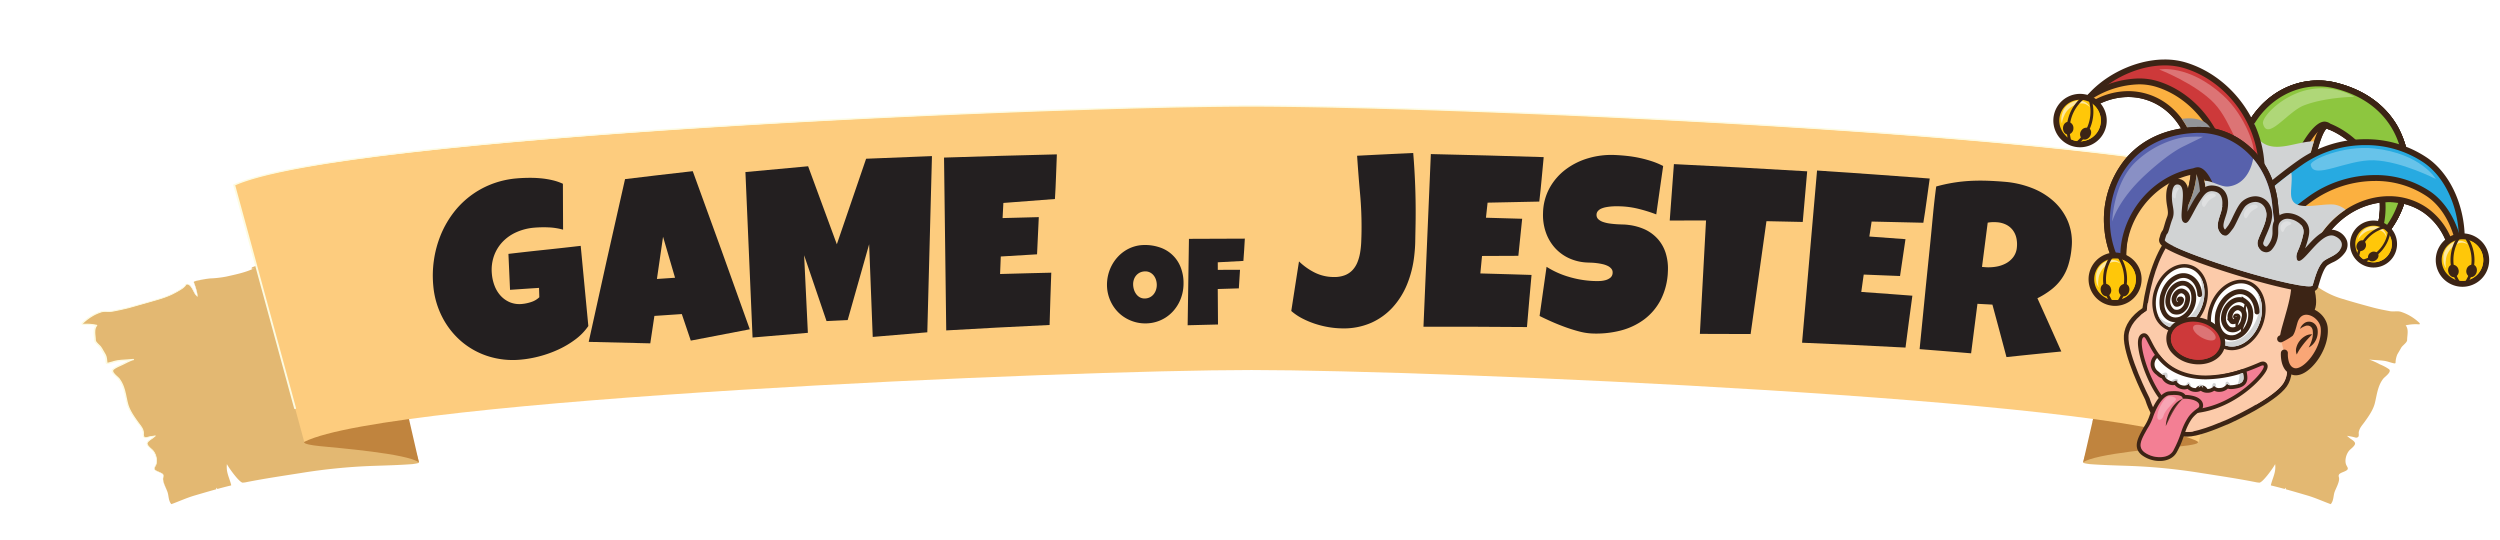 <svg xmlns="http://www.w3.org/2000/svg" xmlns:xlink="http://www.w3.org/1999/xlink" viewBox="0 0 1000.001 216"><defs><style>.cls-1{mask:url(#mask);filter:url(#luminosity-noclip-3);}.cls-11,.cls-13,.cls-18,.cls-2,.cls-20,.cls-22,.cls-25,.cls-4,.cls-9{mix-blend-mode:multiply;}.cls-2{fill:url(#linear-gradient);}.cls-3{mask:url(#mask-2);filter:url(#luminosity-noclip-4);}.cls-4{fill:url(#linear-gradient-2);}.cls-5{isolation:isolate;}.cls-6{fill:#e3b872;}.cls-7{fill:#fdfbe1;}.cls-8{mask:url(#mask-3);}.cls-13,.cls-9{opacity:0.7;}.cls-9{fill:url(#linear-gradient-3);}.cls-10,.cls-11{fill:#c0843e;}.cls-11{opacity:0.4;}.cls-12{mask:url(#mask-4);}.cls-13{fill:url(#linear-gradient-4);}.cls-14{fill:#78263f;}.cls-15{fill:#fdcc7e;}.cls-16,.cls-25{fill:#fccbaa;}.cls-17,.cls-30{fill:#3c2415;}.cls-19,.cls-22{fill:#f37f94;}.cls-20,.cls-22{opacity:0.2;}.cls-21,.cls-23,.cls-38{fill:#fff;}.cls-21,.cls-29{opacity:0.3;}.cls-24{fill:#d1d3d4;}.cls-26,.cls-27,.cls-39,.cls-40{fill:none;}.cls-26,.cls-27,.cls-30,.cls-31,.cls-39,.cls-40{stroke:#3c2415;}.cls-26,.cls-27,.cls-30,.cls-31{stroke-linecap:round;stroke-miterlimit:10;}.cls-26{stroke-width:1.989px;}.cls-27{stroke-width:1.903px;}.cls-28{fill:#cd393a;}.cls-30,.cls-31{stroke-width:2.797px;}.cls-31{fill:#f9a676;}.cls-32{fill:#fbb040;}.cls-33{fill:#00a79d;}.cls-34{fill:#8dc63f;}.cls-35{fill:#939598;}.cls-36{fill:#27aae1;}.cls-37{fill:#ffc709;}.cls-38{opacity:0.6;}.cls-39,.cls-40{stroke-linecap:square;stroke-linejoin:round;}.cls-39{stroke-width:1.162px;}.cls-40{stroke-width:1.023px;}.cls-41{fill:#5761ac;}.cls-42{fill:#231f20;}.cls-43{filter:url(#luminosity-noclip-2);}.cls-44{filter:url(#luminosity-noclip);}</style><filter id="luminosity-noclip" x="79.875" y="-8314.443" width="87.686" height="32766" filterUnits="userSpaceOnUse" color-interpolation-filters="sRGB"><feFlood flood-color="#fff" result="bg"/><feBlend in="SourceGraphic" in2="bg"/></filter><mask id="mask" x="79.875" y="-8314.443" width="87.686" height="32766" maskUnits="userSpaceOnUse"><g class="cls-44"/></mask><linearGradient id="linear-gradient" x1="90.413" y1="161.418" x2="150.475" y2="138.262" gradientUnits="userSpaceOnUse"><stop offset="0.051"/><stop offset="0.281" stop-color="#4c4c4c"/><stop offset="0.531" stop-color="#989898"/><stop offset="0.738" stop-color="#d0d0d0"/><stop offset="0.891" stop-color="#f2f2f2"/><stop offset="0.973" stop-color="#fff"/></linearGradient><filter id="luminosity-noclip-2" x="833.27" y="-8314.443" width="92.108" height="32766" filterUnits="userSpaceOnUse" color-interpolation-filters="sRGB"><feFlood flood-color="#fff" result="bg"/><feBlend in="SourceGraphic" in2="bg"/></filter><mask id="mask-2" x="833.27" y="-8314.443" width="92.108" height="32766" maskUnits="userSpaceOnUse"><g class="cls-43"/></mask><linearGradient id="linear-gradient-2" x1="910.992" y1="153.107" x2="854.225" y2="143.235" xlink:href="#linear-gradient"/><filter id="luminosity-noclip-3" x="79.875" y="104.087" width="87.686" height="87.236" filterUnits="userSpaceOnUse" color-interpolation-filters="sRGB"><feFlood flood-color="#fff" result="bg"/><feBlend in="SourceGraphic" in2="bg"/></filter><mask id="mask-3" x="79.875" y="104.087" width="87.686" height="87.236" maskUnits="userSpaceOnUse"><g class="cls-1"><path class="cls-2" d="M166.207,180.489a23.386,23.386,0,0,1-1.5-5.238c-.727-3.771-1.612-7.535-2.38-11.3-.719-3.5-1.621-6.983-2.465-10.476-.508-2.1.525-5.212-2.381-6.457-3.97-1.71-5.848-5.326-7.645-8.382a65.067,65.067,0,0,1-4.981-11.183c-2.124-5.926-4.343-12.484-8.885-17.661-4.087-4.66-11.1-5.785-18.047-5.7-1.411.02-2.767.034-4.164.182-1.831.2-3.57-.134-5.412,0a10.619,10.619,0,0,0-3.557,1.286,8.86,8.86,0,0,1-1.176.444c.008-.013.022-.021.031-.034s-.009-.039-.031-.02-.068.054-.1.081a17.78,17.78,0,0,0-2.65.9c-.373.183-.3.753.219.546.225-.095.449-.175.683-.256-3.144,1.716-7.766,2.619-11.148,3.392a42.975,42.975,0,0,1-6.607.762,26.583,26.583,0,0,0-4.132.673C87.7,138.705,97.455,165,107.053,191.323c4.456-.748,8.938-1.428,13.39-2.129a232.884,232.884,0,0,1,28.229-2.82c5.408-.188,10.87-.317,16.273-.727,1.6-.216,2.668-.391,2.614-.688A26.735,26.735,0,0,0,166.207,180.489Z"/></g></mask><linearGradient id="linear-gradient-3" x1="90.413" y1="161.418" x2="150.475" y2="138.262" gradientUnits="userSpaceOnUse"><stop offset="0.051" stop-color="#ccd8d4"/><stop offset="0.377" stop-color="#aca48b"/><stop offset="0.655" stop-color="#947d53"/><stop offset="0.862" stop-color="#856431"/><stop offset="0.973" stop-color="#7f5b24"/></linearGradient><filter id="luminosity-noclip-4" x="833.27" y="104.087" width="92.108" height="86.622" filterUnits="userSpaceOnUse" color-interpolation-filters="sRGB"><feFlood flood-color="#fff" result="bg"/><feBlend in="SourceGraphic" in2="bg"/></filter><mask id="mask-4" x="833.27" y="104.087" width="92.108" height="86.622" maskUnits="userSpaceOnUse"><g class="cls-3"><path class="cls-4" d="M890.021,190.71c2.838-8.148,5.857-16.254,9.307-24.265,7.663-17.83,16.77-35.261,26.05-52.638-1.436.692-2.165,3.473-3,4.255a2.2,2.2,0,0,0-.468.532,8.737,8.737,0,0,1,.162-1.535,23.941,23.941,0,0,1,1.223-4.054c.107-.25-.144-.485-.468-.553a44.127,44.127,0,0,0-6-1.076,43.084,43.084,0,0,1-6.611-.762c-3.379-.773-8-1.676-11.14-3.392.225.081.45.161.681.256.5.207.594-.363.217-.546a17.748,17.748,0,0,0-2.66-.9.723.723,0,0,0-.089-.081c-.026-.019-.053,0-.036.02s.027.021.036.034a8.424,8.424,0,0,1-1.177-.444,10.591,10.591,0,0,0-3.565-1.286c-1.832-.134-3.575.2-5.41,0-1.392-.148-2.749-.162-4.158-.182-6.945-.082-13.968,1.043-18.047,5.7-4.545,5.177-6.764,11.735-8.885,17.661A65.626,65.626,0,0,1,851,138.638c-1.8,3.056-3.667,6.672-7.647,8.382-2.9,1.245-1.878,4.357-2.38,6.457-.844,3.493-1.742,6.975-2.462,10.476-.772,3.763-1.653,7.527-2.38,11.3a23.533,23.533,0,0,1-1.5,5.238,26.112,26.112,0,0,0-1.356,4.47c-.063.3,1.016.472,2.616.688,5.4.41,10.859.539,16.275.727a233.156,233.156,0,0,1,28.226,2.82C883.588,189.7,886.805,190.2,890.021,190.71Z"/></g></mask><linearGradient id="linear-gradient-4" x1="910.992" y1="153.107" x2="854.225" y2="143.235" xlink:href="#linear-gradient-3"/></defs><g class="cls-5"><g id="Capa_1" data-name="Capa 1"><path class="cls-6" d="M65.281,190.844c-.543,1.724,1.374,4.693,1.815,6.289.413,1.467.315,3.245,1.437,4.531,3.14-1.138,6.144-2.538,9.4-3.488,2.833-.827,5.677-1.67,8.548-2.457a5.751,5.751,0,0,0,.039-.673c.139.182.293.363.445.538,1.564-.423,3.131-.841,4.707-1.225.252-.06.509-.114.759-.175a.285.285,0,0,0,.04-.21c-.525-2.154-1.544-4.126-1.742-6.34a10.89,10.89,0,0,1,.031-1.987c.912,1.731,5.1,7.52,6.365,7.413.315-.027.611-.061.912-.095,7.389-1.488,14.943-2.592,22.409-3.771a232.884,232.884,0,0,1,28.229-2.82c5.408-.188,10.87-.317,16.273-.727,1.6-.216,2.668-.391,2.614-.688a26.735,26.735,0,0,0-1.352-4.47,23.386,23.386,0,0,1-1.5-5.238c-.727-3.771-1.612-7.535-2.38-11.3-.719-3.5-1.621-6.983-2.465-10.476-.508-2.1.525-5.212-2.381-6.457-3.97-1.71-5.848-5.326-7.645-8.382a65.067,65.067,0,0,1-4.981-11.183c-2.124-5.926-4.343-12.484-8.885-17.661-4.087-4.66-11.1-5.785-18.047-5.7-1.411.02-2.767.034-4.164.182-1.831.2-3.57-.134-5.412,0a10.619,10.619,0,0,0-3.557,1.286,8.86,8.86,0,0,1-1.176.444c.008-.013.022-.021.031-.034s-.009-.039-.031-.02-.068.054-.1.081a17.78,17.78,0,0,0-2.65.9c-.373.183-.3.753.219.546.225-.095.449-.175.683-.256-3.144,1.716-7.766,2.619-11.148,3.392a42.975,42.975,0,0,1-6.607.762A44.692,44.692,0,0,0,78,112.452c-.318.068-.566.3-.458.553a24.805,24.805,0,0,1,1.226,4.054,8.191,8.191,0,0,1,.148,1.535,1.722,1.722,0,0,0-.467-.532c-.934-.876-1.734-4.316-3.579-4.417a.654.654,0,0,0-.611.337c-.531,1.091-2.924,2.342-4.074,2.983a32.921,32.921,0,0,1-6.36,2.591c-4.038,1.233-8.121,2.37-12.227,3.468-2.241.6-4.473,1.022-6.769,1.454-1.419.262-2.995-.176-4.357.249a19.244,19.244,0,0,0-7.375,4.4c-.161.147-.363.638.126.613a17.928,17.928,0,0,1,5.355.4c-1.375,1.616-.6,4.06-.6,5.877,0,1.018,1.855,2.163,2.344,3.044.516.929,1.092,1.838,1.609,2.767a9.713,9.713,0,0,1,.678,3.3c.031.175.261.269.48.229,1.348-.242,2.547-.782,3.908-1,2.021-.316,4.132-.295,6.185-.538a27.574,27.574,0,0,0-4.267,1.905,18.76,18.76,0,0,0-3.661,1.946c-1.32,1.063,1.667,3.037,2.278,3.81,2.259,2.895,2.559,6.6,3.373,9.837.655,2.6,2.4,5.111,4.059,7.42,1.038,1.448,2.067,2.437,2.359,4.14.08.452-.2,1.522.255,1.907a1.165,1.165,0,0,0,1.08.241,20.456,20.456,0,0,1,3.409-.686,8.148,8.148,0,0,0-.706.579c-.755.707-2.057,1.266-2.484,2.148-.485,1,1.532,2.35,2.178,3.063,1.385,1.522,2.022,4.255,1.236,5.918-.432.909-1.1,1.522.085,2.209C63.848,189.114,65.8,189.229,65.281,190.844Z"/><path class="cls-7" d="M84.007,111.376l-.912.107c-.306.04-.611.055-.9.121-.6.115-1.2.216-1.784.351l-1.769.4a4.36,4.36,0,0,0-.848.222.4.4,0,0,0-.216.263c-.027.095.04.2.076.317l.48,1.339c.073.222.176.438.229.666l.18.681.18.679a5.952,5.952,0,0,1,.167.688,10.34,10.34,0,0,1,.143,1.38.1.1,0,0,1-.108.087.129.129,0,0,1-.113-.053l0-.008a4.418,4.418,0,0,0-.526-.579,3.285,3.285,0,0,1-.467-.659c-.261-.451-.481-.909-.723-1.36a10.071,10.071,0,0,0-.814-1.307,2.177,2.177,0,0,0-1.266-.909c-.054-.006-.162-.041-.175-.019-.085.006-.166.013-.184.04a.535.535,0,0,0-.216.2,3.209,3.209,0,0,1-.5.653,7.875,7.875,0,0,1-1.37,1.091,35.518,35.518,0,0,1-3.12,1.771c-.527.289-1.1.532-1.667.78s-1.15.458-1.739.681c-1.167.43-2.385.8-3.6,1.144l-7.278,2.074c-1.216.35-2.407.7-3.655,1.044-1.241.283-2.462.6-3.724.855l-1.892.377a11.1,11.1,0,0,1-1.957.283c-1.361.04-2.632-.189-3.719.289a16.155,16.155,0,0,0-3.252,1.5,19.951,19.951,0,0,0-2.777,1.986c-.211.175-.412.364-.624.546l-.152.14-.059.047c-.022.028-.058.061-.058.075a.374.374,0,0,0-.059.189c.005.02,0-.014-.04-.028-.009-.013-.031,0,.076-.006l.486-.013c.328-.007.646-.022.98-.022a18.976,18.976,0,0,1,3.934.439c.175.033.274.175.229.3l-.018.034-.023.041c-.13.209-.279.411-.4.625-.077.237-.175.459-.234.694-.032.236-.081.478-.1.721l-.013.734c.021.491.062.989.116,1.495l.077.754.018.39.008.188.005.094v.047c0,.008-.005-.072,0-.033l.008.047a2.362,2.362,0,0,0,.09.364c.054.087.108.181.158.269a6.039,6.039,0,0,0,.516.606c.373.4.817.775,1.209,1.219a10.568,10.568,0,0,1,.9,1.407l.809,1.381.2.35.054.081a.7.7,0,0,1,.05.12l.071.175a3.475,3.475,0,0,1,.265.741c.053.263.121.539.149.794l.081.755.1.739,0,.049h0c.023.06-.021-.074-.018-.054l.005,0,.013.028a.809.809,0,0,0,.041.074c0-.027-.014-.047-.041-.06s0-.006,0-.006,0,0,.028,0l.243-.055c.66-.135,1.234-.316,1.868-.5a14.552,14.552,0,0,1,1.994-.458c.665-.074,1.321-.169,2.008-.208l2.021-.136c.669-.033,1.316-.107,1.976-.16l.117.538-.31.074-.35.135c-.233.079-.467.2-.7.3-.463.209-.926.432-1.388.661l-1.393.7-1.414.646c-.485.208-.912.451-1.353.687-.2.121-.39.262-.588.391a1.489,1.489,0,0,0-.255.187c-.081.081-.18.177-.172.224a1.043,1.043,0,0,0,.247.975,6.783,6.783,0,0,0,.89,1l1.046.971a2.762,2.762,0,0,1,.472.565l.373.56a8.1,8.1,0,0,1,.656,1.17,9.66,9.66,0,0,1,.516,1.2,19.7,19.7,0,0,1,.728,2.452c.206.821.364,1.648.539,2.47.085.405.175.815.269,1.225l.139.6.185.612a13.7,13.7,0,0,0,.983,2.344,25.927,25.927,0,0,0,1.348,2.263c.486.739,1.006,1.474,1.527,2.2s1.119,1.427,1.586,2.208a4.575,4.575,0,0,1,.754,2.491,2.519,2.519,0,0,0,.1,1.159.639.639,0,0,0,.193.188,1.34,1.34,0,0,0,.274.128.991.991,0,0,0,.637-.068,13.293,13.293,0,0,1,1.617-.369l1.636-.257a.222.222,0,0,1,.26.128.143.143,0,0,1-.058.148h0c-.486.384-.934.808-1.5,1.186a7.023,7.023,0,0,0-1.442,1.157c-.081.1-.153.236-.211.325a1.488,1.488,0,0,0-.058.194c0,.054,0,.1,0,.156a1.461,1.461,0,0,0,.319.705,9.2,9.2,0,0,0,1.262,1.287,5.857,5.857,0,0,1,.682.666,6.859,6.859,0,0,1,.516.721,6.627,6.627,0,0,1,.692,1.575,6.449,6.449,0,0,1,.279,1.642,4.2,4.2,0,0,1-.032.829,3.082,3.082,0,0,1-.188.815c-.14.551-.566,1.023-.706,1.535a.773.773,0,0,0,.247.693c.122.088.248.182.373.263.149.086.3.161.446.235a20.411,20.411,0,0,1,1.858.856,1.391,1.391,0,0,1,.616.692,1.431,1.431,0,0,1-.022.835,3.122,3.122,0,0,0-.005,1.6,9.3,9.3,0,0,0,.494,1.582c.4,1.044.93,2.062,1.249,3.118-.337-1.056-.894-2.06-1.317-3.1a10.913,10.913,0,0,1-.53-1.581,3.337,3.337,0,0,1-.026-1.637,1.116,1.116,0,0,0-.571-1.414c-.548-.33-1.235-.531-1.859-.828-.158-.068-.306-.148-.453-.229s-.284-.189-.418-.29a.9.9,0,0,1-.315-.828c.149-.559.561-1.029.678-1.556a2.853,2.853,0,0,0,.162-.779,4,4,0,0,0,.013-.8,6.022,6.022,0,0,0-.3-1.588,6.456,6.456,0,0,0-.692-1.5,5.717,5.717,0,0,0-.526-.706,6.075,6.075,0,0,0-.647-.627,9.842,9.842,0,0,1-1.32-1.326,1.772,1.772,0,0,1-.373-.829,1.157,1.157,0,0,1,.01-.249c.013-.073.04-.134.058-.2a2.9,2.9,0,0,1,.256-.411,7.516,7.516,0,0,1,1.5-1.233c.517-.35.966-.774,1.482-1.185l.2.283a21.609,21.609,0,0,0-3.176.627,3.252,3.252,0,0,1-.439.107,1.37,1.37,0,0,1-.527-.04,1.641,1.641,0,0,1-.435-.2,1.023,1.023,0,0,1-.3-.3,2.575,2.575,0,0,1-.148-1.313,3.067,3.067,0,0,0-.189-1.185,5.95,5.95,0,0,0-.538-1.138c-.45-.74-1.061-1.447-1.586-2.175s-1.06-1.467-1.554-2.214-.957-1.509-1.383-2.29a14.854,14.854,0,0,1-1.029-2.4l-.184-.612-.149-.619c-.1-.411-.193-.822-.278-1.232-.18-.822-.346-1.643-.557-2.451a18.408,18.408,0,0,0-.732-2.41,9.842,9.842,0,0,0-.5-1.165,8.329,8.329,0,0,0-.637-1.125l-.378-.551a2.279,2.279,0,0,0-.407-.492l-1.057-.962a7.119,7.119,0,0,1-.965-1.072,1.366,1.366,0,0,1-.27-1.406,7.11,7.11,0,0,1,2.61-1.725l1.419-.653,1.37-.693q.689-.354,1.411-.687c.246-.1.48-.215.741-.316l.4-.149c.158-.04.323-.081.48-.113a.4.4,0,0,1,.459.181c.057.148-.05.3-.248.343a.149.149,0,0,1-.058.007l-.036.007c-.674.06-1.357.141-2.025.175l-1.99.141c-.652.034-1.32.136-1.981.215a13.347,13.347,0,0,0-1.846.432c-.624.181-1.284.39-1.918.518l-.242.06a1.183,1.183,0,0,1-.467,0,.957.957,0,0,1-.235-.079.934.934,0,0,1-.219-.19.578.578,0,0,1-.054-.1l-.014-.019,0-.015c0,.015-.039-.121-.026-.067v-.007l0-.047-.094-.767-.071-.747c-.033-.25-.086-.472-.122-.7a3.615,3.615,0,0,0-.256-.72L41.6,142c0-.019-.032-.088-.027-.068l-.049-.08-.2-.35-.794-1.387a10.028,10.028,0,0,0-.827-1.319c-.342-.4-.791-.782-1.187-1.206a6.273,6.273,0,0,1-.566-.673c-.075-.135-.152-.284-.219-.425a2.523,2.523,0,0,1-.09-.376l-.009-.048-.009-.08,0-.1-.005-.181-.014-.371-.067-.753q-.079-.749-.108-1.515l.019-.775c.021-.263.076-.525.115-.782.068-.262.177-.517.271-.773.134-.243.31-.485.467-.728l.183.372a18.043,18.043,0,0,0-3.731-.438c-.32,0-.647.013-.967.019l-.494.014a1.063,1.063,0,0,1-.391-.054.437.437,0,0,1-.292-.323.7.7,0,0,1,.149-.5.834.834,0,0,1,.072-.088c.058-.06.063-.053.094-.088l.162-.141c.215-.181.422-.377.642-.559a21.068,21.068,0,0,1,2.866-2.026c.512-.31,1.069-.578,1.621-.849a18.3,18.3,0,0,1,1.756-.686,6.2,6.2,0,0,1,.975-.27,8.674,8.674,0,0,1,1.025-.073c.668,0,1.325.047,1.931.032a10.153,10.153,0,0,0,1.85-.267l1.878-.358c1.252-.248,2.483-.573,3.723-.848l3.633-1.017,7.3-2.047c1.221-.337,2.411-.693,3.575-1.117.574-.217,1.168-.411,1.711-.667.558-.236,1.114-.471,1.648-.754,1.083-.539,2.111-1.118,3.095-1.737a8.219,8.219,0,0,0,1.312-1.016,2.906,2.906,0,0,0,.476-.607.8.8,0,0,1,.422-.336.683.683,0,0,1,.273-.061.94.94,0,0,1,.3.026,1.865,1.865,0,0,1,.89.432,3.323,3.323,0,0,1,.574.62,9.036,9.036,0,0,1,.809,1.345c.229.452.445.916.691,1.361a3.358,3.358,0,0,0,.428.633,3.821,3.821,0,0,1,.547.632l-.224.028a9.512,9.512,0,0,0-.112-1.375,5.11,5.11,0,0,0-.149-.673l-.166-.679-.166-.681c-.049-.221-.148-.444-.216-.665l-.453-1.341a.783.783,0,0,1-.072-.356.505.505,0,0,1,.26-.311,4.775,4.775,0,0,1,.889-.221l1.776-.378c.592-.126,1.194-.222,1.79-.329.3-.062.607-.075.913-.115Z"/><g class="cls-8"><path class="cls-9" d="M166.207,180.489a23.386,23.386,0,0,1-1.5-5.238c-.727-3.771-1.612-7.535-2.38-11.3-.719-3.5-1.621-6.983-2.465-10.476-.508-2.1.525-5.212-2.381-6.457-3.97-1.71-5.848-5.326-7.645-8.382a65.067,65.067,0,0,1-4.981-11.183c-2.124-5.926-4.343-12.484-8.885-17.661-4.087-4.66-11.1-5.785-18.047-5.7-1.411.02-2.767.034-4.164.182-1.831.2-3.57-.134-5.412,0a10.619,10.619,0,0,0-3.557,1.286,8.86,8.86,0,0,1-1.176.444c.008-.013.022-.021.031-.034s-.009-.039-.031-.02-.068.054-.1.081a17.78,17.78,0,0,0-2.65.9c-.373.183-.3.753.219.546.225-.095.449-.175.683-.256-3.144,1.716-7.766,2.619-11.148,3.392a42.975,42.975,0,0,1-6.607.762,26.583,26.583,0,0,0-4.132.673C87.7,138.705,97.455,165,107.053,191.323c4.456-.748,8.938-1.428,13.39-2.129a232.884,232.884,0,0,1,28.229-2.82c5.408-.188,10.87-.317,16.273-.727,1.6-.216,2.668-.391,2.614-.688A26.735,26.735,0,0,0,166.207,180.489Z"/></g><path class="cls-10" d="M125.073,172.477l-3.373,4.276s-1.01.962,6.141,1.689,35.106,2.984,39.741,6.517l-5.611-24.419Z"/><path class="cls-11" d="M123.255,177.729c10.325-3.48,20.846-6.814,31.826-8.875,2.812-.531,5.638-.99,8.476-1.419l-1.586-6.9-36.9,11.937-3.373,4.276S121.224,177.2,123.255,177.729Z"/><path class="cls-6" d="M935.547,190.844c.548,1.724-1.366,4.693-1.815,6.289-.4,1.467-.314,3.245-1.436,4.531-3.135-1.138-6.145-2.538-9.4-3.488-2.832-.827-5.677-1.67-8.552-2.457-.019-.222-.036-.444-.036-.673-.145.182-.287.363-.442.538-1.562-.423-3.133-.841-4.716-1.225-.251-.06-.5-.114-.753-.175a.292.292,0,0,1-.036-.21c.521-2.154,1.544-4.126,1.742-6.34a10.543,10.543,0,0,0-.036-1.987c-.908,1.731-5.1,7.52-6.36,7.413-.314-.027-.611-.061-.917-.095-7.384-1.488-14.939-2.592-22.4-3.771a233.156,233.156,0,0,0-28.226-2.82c-5.416-.188-10.878-.317-16.275-.727-1.6-.216-2.679-.391-2.616-.688a26.112,26.112,0,0,1,1.356-4.47,23.533,23.533,0,0,0,1.5-5.238c.727-3.771,1.608-7.535,2.38-11.3.72-3.5,1.618-6.983,2.462-10.476.5-2.1-.521-5.212,2.38-6.457,3.98-1.71,5.849-5.326,7.647-8.382a65.626,65.626,0,0,0,4.984-11.183c2.121-5.926,4.34-12.484,8.885-17.661,4.079-4.66,11.1-5.785,18.047-5.7,1.409.02,2.766.034,4.158.182,1.835.2,3.578-.134,5.41,0a10.591,10.591,0,0,1,3.565,1.286,8.424,8.424,0,0,0,1.177.444c-.009-.013-.026-.021-.036-.034s.01-.039.036-.02a.723.723,0,0,1,.089.081,17.748,17.748,0,0,1,2.66.9c.377.183.288.753-.217.546-.231-.095-.456-.175-.681-.256,3.136,1.716,7.761,2.619,11.14,3.392a43.084,43.084,0,0,0,6.611.762,44.127,44.127,0,0,1,6,1.076c.324.068.575.3.468.553a23.941,23.941,0,0,0-1.223,4.054,8.737,8.737,0,0,0-.162,1.535,2.2,2.2,0,0,1,.468-.532c.944-.876,1.743-4.316,3.585-4.417a.64.64,0,0,1,.61.337c.531,1.091,2.928,2.342,4.079,2.983a32.792,32.792,0,0,0,6.36,2.591c4.034,1.233,8.12,2.37,12.226,3.468,2.237.6,4.475,1.022,6.765,1.454,1.419.262,3-.176,4.364.249a19.272,19.272,0,0,1,7.367,4.4c.161.147.369.638-.126.613a17.927,17.927,0,0,0-5.353.4c1.373,1.616.593,4.06.593,5.877,0,1.018-1.851,2.163-2.346,3.044-.512.929-1.086,1.838-1.6,2.767a9.555,9.555,0,0,0-.683,3.3c-.026.175-.26.269-.475.229-1.35-.242-2.551-.782-3.908-1-2.023-.316-4.132-.295-6.191-.538a27.49,27.49,0,0,1,4.267,1.905,18.783,18.783,0,0,1,3.667,1.946c1.31,1.063-1.673,3.037-2.274,3.81-2.264,2.895-2.561,6.6-3.377,9.837-.656,2.6-2.4,5.111-4.062,7.42-1.04,1.448-2.066,2.437-2.36,4.14-.083.452.195,1.522-.254,1.907a1.172,1.172,0,0,1-1.086.241,20.143,20.143,0,0,0-3.4-.686,7.248,7.248,0,0,1,.7.579c.762.707,2.066,1.266,2.488,2.148.485,1-1.528,2.35-2.184,3.063-1.374,1.522-2.021,4.255-1.231,5.918.442.909,1.105,1.522-.08,2.209C936.986,189.114,935.036,189.229,935.547,190.844Z"/><g class="cls-12"><path class="cls-13" d="M890.021,190.71c2.838-8.148,5.857-16.254,9.307-24.265,7.663-17.83,16.77-35.261,26.05-52.638-1.436.692-2.165,3.473-3,4.255a2.2,2.2,0,0,0-.468.532,8.737,8.737,0,0,1,.162-1.535,23.941,23.941,0,0,1,1.223-4.054c.107-.25-.144-.485-.468-.553a44.127,44.127,0,0,0-6-1.076,43.084,43.084,0,0,1-6.611-.762c-3.379-.773-8-1.676-11.14-3.392.225.081.45.161.681.256.5.207.594-.363.217-.546a17.748,17.748,0,0,0-2.66-.9.723.723,0,0,0-.089-.081c-.026-.019-.053,0-.036.02s.027.021.036.034a8.424,8.424,0,0,1-1.177-.444,10.591,10.591,0,0,0-3.565-1.286c-1.832-.134-3.575.2-5.41,0-1.392-.148-2.749-.162-4.158-.182-6.945-.082-13.968,1.043-18.047,5.7-4.545,5.177-6.764,11.735-8.885,17.661A65.626,65.626,0,0,1,851,138.638c-1.8,3.056-3.667,6.672-7.647,8.382-2.9,1.245-1.878,4.357-2.38,6.457-.844,3.493-1.742,6.975-2.462,10.476-.772,3.763-1.653,7.527-2.38,11.3a23.533,23.533,0,0,1-1.5,5.238,26.112,26.112,0,0,0-1.356,4.47c-.063.3,1.016.472,2.616.688,5.4.41,10.859.539,16.275.727a233.156,233.156,0,0,1,28.226,2.82C883.588,189.7,886.805,190.2,890.021,190.71Z"/></g><path class="cls-10" d="M875.756,172.477l3.376,4.276s1.007.962-6.145,1.689-35.1,2.984-39.741,6.517l5.614-24.419Z"/><path class="cls-11" d="M862.227,173.09a149.82,149.82,0,0,1,15.414,4.619c1.96-.512,1.491-.956,1.491-.956l-3.376-4.276-36.9-11.937-1.911,8.349A129.892,129.892,0,0,1,862.227,173.09Z"/><path class="cls-14" d="M95.622,73.348a13.065,13.065,0,0,0-1.334.6L98.007,72.4C97.213,72.715,96.408,73.025,95.622,73.348Z"/><path class="cls-15" d="M879.482,176.753l3.667-13.432,24.371-89.34C864.419,54.914,583.365,42.37,500.593,42.37S136.774,54.914,93.66,73.981l24.38,89.34,3.66,13.432C155.324,159.6,427.288,148.01,500.593,148.01S845.86,159.6,879.482,176.753Z"/><path class="cls-7" d="M118.04,163.616a.383.383,0,0,1-.383-.235L93.277,74.042a.273.273,0,0,1,.185-.31c44.8-19.822,327.28-31.651,407.131-31.651S862.927,53.91,907.717,73.732c.2.081.252.263.143.4a.474.474,0,0,1-.538.109C862.64,54.469,580.307,42.667,500.593,42.667c-79.571,0-361.784,11.755-406.494,31.462l24.322,89.131c.04.161-.089.317-.305.35C118.09,163.61,118.062,163.616,118.04,163.616Z"/><path class="cls-16" d="M874.881,173.726c4.484,0,12.951-3.627,15.734-4.818l.343-.147.021.014.477-.214c.738-.333,18.138-8.219,22.509-14.553,2.048-2.969,2.408-7.325,1-11.994,1.446-3.676,3.346-14.592,3.545-17.473.774-11.143,1-23.7-6.218-31.728-4.72-5.251-11.931-7.984-22.044-8.356-.407-.015-.806-.023-1.2-.023-16.89,0-27.677,13.609-31.21,39.361-4.423,2.829-7.1,6.618-7.367,10.449-.523,7.508,7.768,23.944,8.482,25.343,2.77,8.852,7.95,13.6,15.4,14.121.168.012.342.018.523.018Z"/><path class="cls-17" d="M889.051,85.359c.384,0,.773.008,1.166.022,28.414,1.047,28.61,21.316,27.374,39.1-.206,2.982-2.21,14.337-3.6,17.492,1.308,4.12,1.327,8.454-.783,11.514-4.276,6.195-22.128,14.235-22.128,14.235h0c-.18,0-11.093,5.083-16.194,5.083-.16,0-.313-.005-.46-.015-7.815-.543-12.262-6-14.6-13.549,0,0-8.941-17.418-8.42-24.928.276-3.957,3.353-7.535,7.3-9.96,2.077-15.577,8.395-38.989,30.351-38.989m0-1.85c-17.326,0-28.4,13.735-32.069,39.741-4.457,2.964-7.151,6.91-7.431,10.93-.532,7.645,7.619,23.933,8.546,25.757,2.9,9.2,8.348,14.148,16.194,14.694.189.013.386.02.589.02,4.153,0,11.072-2.744,15.97-4.837l.03.021.955-.431c.749-.337,18.375-8.327,22.892-14.872,2.162-3.136,2.6-7.655,1.217-12.481,1.484-4.077,3.29-14.522,3.493-17.446.788-11.332,1-24.117-6.453-32.411-4.9-5.446-12.321-8.28-22.7-8.662q-.625-.022-1.235-.023Z"/><g class="cls-18"><path class="cls-16" d="M862.473,124.975a52.788,52.788,0,0,0-6.455,1.322,20.858,20.858,0,0,1,2.682-1.949c.139-1.044.274-2.131.41-3.246A11.325,11.325,0,0,0,862.473,124.975Z"/></g><g class="cls-18"><path class="cls-16" d="M880.92,157a4.062,4.062,0,0,1,3.455.508,3.1,3.1,0,0,1,1.1,1.554c.212.82.691,1.658.1,2.423-2.873,3.8-6.328,7.056-8.226,11.043a11.883,11.883,0,0,1-2.929.261,14.506,14.506,0,0,1-7.064-2.286C870.529,164.647,873.974,158.2,880.92,157Z"/></g><g class="cls-18"><path class="cls-16" d="M903.249,138.949c1.983-5.366,4.893-10.533,5.951-16.1a104.923,104.923,0,0,0,1.955-29.475c7.411,7.7,7.227,19.72,6.436,31.1-.206,2.982-2.21,14.337-3.6,17.492,1.308,4.12,1.327,8.454-.783,11.514-1.919,2.78-6.571,5.931-11.119,8.561C903.941,159.159,916.647,144,903.249,138.949Z"/></g><path class="cls-19" d="M874.952,164.644c16.882,0,31.344-14.667,31.344-18.106a1.1,1.1,0,0,0-1.15-1.153,2.577,2.577,0,0,0-1.018.258c-8.5,3.727-16.019,5.617-22.36,5.617h0c-14.5,0-19.493-9.752-21.891-14.439-.935-1.828-1.4-2.747-2.279-2.747a1.025,1.025,0,0,0-.417.089c-1.186.517-1.518,2.315-1.012,5.5,1.275,8.033,8.032,24.083,15.867,24.844.963.094,1.945.141,2.918.141Z"/><path class="cls-17" d="M857.6,134.836c1.763,0,4.7,17.186,24.17,17.186,5.9,0,13.309-1.575,22.669-5.681a1.883,1.883,0,0,1,.712-.194c2.968,0-11.425,17.735-30.194,17.735-.939,0-1.886-.044-2.845-.137-9.464-.919-18.091-27.371-14.624-28.885a.282.282,0,0,1,.112-.024m0-1.523a1.793,1.793,0,0,0-.721.151c-2.065.9-1.822,4.035-1.461,6.314,1.343,8.463,8.211,24.674,16.547,25.483.987.1,1.994.145,2.992.145,16.36,0,28.929-12.515,31.419-16.829.468-.811,1.023-2.008.431-3.034a1.877,1.877,0,0,0-1.656-.92,3.3,3.3,0,0,0-1.324.322c-8.4,3.685-15.82,5.553-22.057,5.553-14.038,0-18.884-9.472-21.212-14.023-1.009-1.972-1.618-3.162-2.958-3.162Z"/><path class="cls-19" d="M863.911,183.628c2.869,0,5.048-1.107,6.136-3.118a34.5,34.5,0,0,0,2.755-6.342q.245-.683.492-1.362a22.848,22.848,0,0,1,2.8-5.7,12.3,12.3,0,0,1,1.857-1.981c.4-.356.819-.665,1.189-.936.672-.494,1.078-.792,1.2-1.217a2.3,2.3,0,0,0-.155-1.909c-.652-1.172-2.217-1.74-3.414-2.01a13.536,13.536,0,0,0-2.956-.328h-.135c-.422-1-1.749-1.5-3.961-1.5a22.712,22.712,0,0,0-2.313.134.791.791,0,0,0-.11.02c-3.556.905-6,7-6.665,8.84a20.553,20.553,0,0,1-2.383,4.94l-.477.872c-1.918,3.507-3.731,6.819-.6,9.385A11.236,11.236,0,0,0,863.911,183.628Z"/><path class="cls-17" d="M869.718,157.983c3.814,0,3.267,1.479,3.358,1.554h0a2.66,2.66,0,0,1,.738-.049,12.78,12.78,0,0,1,2.788.309c1.776.4,3.566,1.334,3.007,2.96-.094.317-1.218.952-2.147,1.782a13.256,13.256,0,0,0-1.984,2.115,23.346,23.346,0,0,0-2.9,5.889,43.137,43.137,0,0,1-3.2,7.6c-1.051,1.942-3.2,2.72-5.466,2.72a10.424,10.424,0,0,1-6.261-2.044c-2.846-2.335-.883-5.334,1.247-9.271a21.246,21.246,0,0,0,2.45-5.079c.706-1.96,3.027-7.568,6.136-8.36a21.789,21.789,0,0,1,2.235-.13m0-1.524a23.448,23.448,0,0,0-2.393.139,1.366,1.366,0,0,0-.218.039c-3.811.97-6.3,6.841-7.195,9.32a19.733,19.733,0,0,1-2.315,4.8c-.014.023-.027.046-.04.07l-.454.833c-1.985,3.626-4.036,7.374-.419,10.341a11.861,11.861,0,0,0,7.227,2.389c3.1,0,5.569-1.268,6.787-3.481a35.321,35.321,0,0,0,2.821-6.485c.163-.452.324-.905.49-1.356a22.259,22.259,0,0,1,2.681-5.492,11.528,11.528,0,0,1,1.742-1.862l.045-.039c.351-.313.754-.61,1.11-.871.759-.557,1.264-.928,1.471-1.574a3.07,3.07,0,0,0-.208-2.538c-.791-1.417-2.563-2.077-3.9-2.379a14.314,14.314,0,0,0-2.809-.345c-.585-.837-1.855-1.509-4.422-1.509Z"/><g class="cls-20"><path class="cls-19" d="M858.135,173.11a6.1,6.1,0,0,0,1.6,4.623A10.016,10.016,0,0,0,869.55,180c-.031.05-.059.1-.09.152-2.13,3.937-8.785,3.088-11.726.675C855.273,178.811,856.405,176.3,858.135,173.11Z"/></g><path class="cls-17" d="M873.159,159.544a7.09,7.09,0,0,0-2.858,1.782,12.41,12.41,0,0,0-2.069,2.68A14.922,14.922,0,0,0,866.9,167.1c-.164.534-.276,1.084-.4,1.626-.077.555-.154,1.107-.178,1.666.28-.492.5-.992.736-1.487.249-.488.474-.981.706-1.466.267-.471.453-.975.73-1.433l.365-.71.4-.688a26.347,26.347,0,0,1,1.731-2.661A16.433,16.433,0,0,1,873.159,159.544Z"/><path class="cls-21" d="M867.22,158.58c.816-.338,4.186.369,2.862,1.744s-4.154,3.921-4.664,5.92-2.939,2.643-2.443-.4S865.965,159.1,867.22,158.58Z"/><path class="cls-22" d="M873.093,159.515a15.214,15.214,0,0,1-2.559,5.129c-1.774,2.125-4.139,5.476-4.139,5.476S868.663,162.592,873.093,159.515Z"/><path class="cls-23" d="M882.963,156.338a3.75,3.75,0,0,0,2.681-.989,3.085,3.085,0,0,0,1.981.64,4.684,4.684,0,0,0,.706-.055,4.037,4.037,0,0,0,2.623-1.4,2.939,2.939,0,0,0,1.46.33,8.8,8.8,0,0,0,1.182-.1c2.1-.285,3.344-.819,4.02-1.73.8-1.078.582-2.45.388-3.661-.021-.121-.043-.235-.067-.348a.759.759,0,0,0-.363-.5.749.749,0,0,0-.381-.1.782.782,0,0,0-.23.035,49.016,49.016,0,0,1-14.6,2.509c-10.916,0-16.523-5.158-18.892-8.233a.767.767,0,0,0-.566-.3h-.038a.76.76,0,0,0-.554.238,4.219,4.219,0,0,0-1.278,3.336,4.671,4.671,0,0,0,1.627,3.006c.215.154.433.344.65.531a3.553,3.553,0,0,0,1.962,1.1,4.4,4.4,0,0,0,3.848,2.638h0a2.759,2.759,0,0,0,1.058-.205,3.757,3.757,0,0,0,2.29,1.716,4.248,4.248,0,0,0,1.228.193,3,3,0,0,0,1.517-.386,3.539,3.539,0,0,0,2.447,1.348,4.734,4.734,0,0,0,.675.051,3.35,3.35,0,0,0,2.052-.649,3.438,3.438,0,0,0,2.561.976Z"/><path class="cls-17" d="M862.863,143.2c3.327,4.317,9.457,8.53,19.495,8.53a49.437,49.437,0,0,0,14.835-2.545c.021.1.041.205.059.306.373,2.339.52,3.935-3.759,4.517a8.337,8.337,0,0,1-1.078.091,1.778,1.778,0,0,1-1.638-.746,3.1,3.1,0,0,1-2.558,1.824,4.076,4.076,0,0,1-.594.046,2.1,2.1,0,0,1-2.009-1.1,2.817,2.817,0,0,1-2.656,1.454h-.014a2.734,2.734,0,0,0-4.613-.328,3.926,3.926,0,0,1-.566-.043,2.582,2.582,0,0,1-2.307-1.808,2.148,2.148,0,0,1-1.766.838,3.484,3.484,0,0,1-1.01-.161,2.812,2.812,0,0,1-2.129-2.153,1.925,1.925,0,0,1-1.437.61,3.251,3.251,0,0,1-1.36-.34,3.1,3.1,0,0,1-1.93-2.479.732.732,0,0,1-.481.183c-.69,0-1.476-.942-2.247-1.494a3.475,3.475,0,0,1-.237-5.2m0-1.523a1.521,1.521,0,0,0-1.107.477,4.917,4.917,0,0,0-1.484,3.932,5.432,5.432,0,0,0,1.941,3.551c.178.128.381.3.6.489a5.03,5.03,0,0,0,1.93,1.211,4.892,4.892,0,0,0,2.373,2.231,4.733,4.733,0,0,0,2.006.483,3.665,3.665,0,0,0,.746-.075,4.682,4.682,0,0,0,2.379,1.553,4.992,4.992,0,0,0,1.451.227,3.869,3.869,0,0,0,1.318-.224,4.488,4.488,0,0,0,2.532,1.177,5.477,5.477,0,0,0,.789.059,4.253,4.253,0,0,0,1.975-.459,4.427,4.427,0,0,0,2.654.787,4.693,4.693,0,0,0,2.731-.811,4.039,4.039,0,0,0,1.932.462,5.588,5.588,0,0,0,.815-.062,4.975,4.975,0,0,0,2.7-1.246,4.186,4.186,0,0,0,1.275.184,9.567,9.567,0,0,0,1.284-.106c2.323-.315,3.719-.941,4.528-2.03.992-1.336.735-2.944.527-4.254-.021-.123-.046-.248-.073-.372a1.523,1.523,0,0,0-1.488-1.2,1.537,1.537,0,0,0-.46.07,48.238,48.238,0,0,1-14.375,2.474c-10.59,0-16-4.972-18.288-7.936a1.522,1.522,0,0,0-1.131-.591c-.026,0-.051,0-.076,0Z"/><path class="cls-24" d="M890.472,152.827c.675-.5,1.194.356,1.687,1.267a1.667,1.667,0,0,1-1.382-.737,2.8,2.8,0,0,1-.647.948C890.2,153.656,890.141,153.041,890.472,152.827Z"/><path class="cls-24" d="M885.473,153.285c.994-.2.906.709.871,1.625a1.907,1.907,0,0,1-.728-.787,2.563,2.563,0,0,1-.971,1.033C884.924,154.3,884.98,153.349,885.473,153.285Z"/><path class="cls-24" d="M880.066,153.849c.858-.095,1.087.526,1.212,1.281a2.121,2.121,0,0,1-.784-1,2.3,2.3,0,0,1-1.07.908C879.6,154.478,879.67,153.9,880.066,153.849Z"/><path class="cls-24" d="M875.817,153.151a1.811,1.811,0,0,1,.407,1.424,2.309,2.309,0,0,1-.764-1.177,2.1,2.1,0,0,1-1.148.761C874.8,153.356,875.157,152.487,875.817,153.151Z"/><path class="cls-24" d="M871.247,153.25a2.555,2.555,0,0,1-.692-1.328,2.033,2.033,0,0,1-2.027.54,3.328,3.328,0,0,1,1.763-.9C871.377,151.454,871.309,152.354,871.247,153.25Z"/><path class="cls-24" d="M866.822,149.305a2.272,2.272,0,0,1-.117,2.178,2.828,2.828,0,0,1-.877-1.77.916.916,0,0,1-1.155-.055C865.317,149.117,866.491,148.791,866.822,149.305Z"/><path class="cls-24" d="M895.75,149.626q.714-.207,1.443-.437c.022.1.041.205.059.306.321,2.012.472,3.473-2.217,4.213A9.124,9.124,0,0,0,895.75,149.626Z"/><path class="cls-25" d="M888.991,140.644s-2.226,7.9-10.284,6.445-9.8-2.3-9.994-9.649S888.991,140.644,888.991,140.644Z"/><path class="cls-23" d="M892.751,139.353c4.8,0,9.616-4.016,11.714-9.766a16,16,0,0,0,.469-10.059,9.414,9.414,0,0,0-5.639-6.411,8.293,8.293,0,0,0-2.852-.5c-4.8,0-9.616,4.016-11.715,9.766a16.007,16.007,0,0,0-.468,10.06,9.412,9.412,0,0,0,5.639,6.411,8.291,8.291,0,0,0,2.851.5Z"/><path class="cls-17" d="M896.443,113.345a7.542,7.542,0,0,1,2.6.456c5.072,1.852,7.193,8.807,4.737,15.536-2.047,5.607-6.625,9.287-11.03,9.287a7.556,7.556,0,0,1-2.6-.456c-5.072-1.852-7.194-8.808-4.737-15.536,2.048-5.607,6.626-9.287,11.031-9.287m0-1.458c-5.1,0-10.2,4.213-12.4,10.245a16.729,16.729,0,0,0-.48,10.522,10.124,10.124,0,0,0,6.087,6.884,9.022,9.022,0,0,0,3.1.544c5.1,0,10.2-4.213,12.4-10.245,2.729-7.472.214-15.28-5.606-17.4a9.019,9.019,0,0,0-3.1-.545Z"/><path class="cls-24" d="M902.846,116.813a14.918,14.918,0,0,1-.106,10.58c-2.457,6.729-8.56,10.683-13.632,8.83a7.89,7.89,0,0,1-3.8-3.011,8.445,8.445,0,0,0,4.842,4.956c5.072,1.852,11.176-2.1,13.632-8.831C905.481,124.683,904.988,119.92,902.846,116.813Z"/><path class="cls-26" d="M894.24,126.69c.163-.446.445-.175.723-.241.112.04.281.271.227.419a2.086,2.086,0,0,1-1.654,1.751c-.277.067-.668.092-.837-.138a2.9,2.9,0,0,1-.638-2.419c.426-1.863,1.918-3.168,3.368-2.975a3.031,3.031,0,0,1,1.74,1.139c.79.962.7,2.609.208,3.945a5.094,5.094,0,0,1-.761,1.74,5.8,5.8,0,0,1-1.214,1.239,3.739,3.739,0,0,1-3.841.448,5.129,5.129,0,0,1-2.164-4.49,9.051,9.051,0,0,1,.748-3.091c1.636-3.44,5.018-5.065,7.541-3.638a7.145,7.145,0,0,1,1.35,1.165,6.138,6.138,0,0,1,1.144,2.772,9.892,9.892,0,0,1-.886,5.9,8.769,8.769,0,0,1-4.856,4.618c-3.558,1.057-6.642-.91-7.409-5.059a14.462,14.462,0,0,1,.174-4.645,20.455,20.455,0,0,1,.92-2.524,13.127,13.127,0,0,1,1.757-2.723,9.754,9.754,0,0,1,2.873-2.315c4.931-2.741,9.875,1.082,10.05,7.2"/><path class="cls-23" d="M870.37,131.982c4.647,0,9.248-3.922,11.188-9.537,2.361-6.831.02-13.862-5.219-15.673a7.928,7.928,0,0,0-2.594-.432c-4.647,0-9.248,3.922-11.188,9.537a15.312,15.312,0,0,0-.282,9.632,9,9,0,0,0,5.5,6.04,7.927,7.927,0,0,0,2.593.433Z"/><path class="cls-17" d="M873.746,107.037a7.242,7.242,0,0,1,2.366.394c4.883,1.688,7.026,8.307,4.788,14.786-1.885,5.453-6.275,9.067-10.531,9.067A7.209,7.209,0,0,1,868,130.89c-4.884-1.688-7.028-8.307-4.788-14.785,1.884-5.453,6.274-9.068,10.53-9.068m0-1.4c-4.94,0-9.812,4.116-11.849,10.007a16.016,16.016,0,0,0-.286,10.075,9.682,9.682,0,0,0,5.937,6.484,8.609,8.609,0,0,0,2.821.471c4.941,0,9.813-4.115,11.849-10.007,2.485-7.194-.049-14.623-5.651-16.559a8.631,8.631,0,0,0-2.821-.471Z"/><path class="cls-24" d="M879.8,110.25a14.28,14.28,0,0,1,.074,10.124c-2.239,6.478-8.012,10.361-12.895,8.673a7.562,7.562,0,0,1-3.687-2.819A8.079,8.079,0,0,0,868,130.89c4.883,1.687,10.657-2.2,12.9-8.673C882.447,117.736,881.9,113.188,879.8,110.25Z"/><path class="cls-27" d="M871.728,119.841c.148-.428.422-.174.686-.242.108.037.275.253.225.4a1.989,1.989,0,0,1-1.552,1.7c-.265.069-.637.1-.8-.117a2.779,2.779,0,0,1-.65-2.3c.377-1.789,1.782-3.063,3.173-2.9a2.914,2.914,0,0,1,1.683,1.062c.772.907.709,2.485.264,3.77a4.867,4.867,0,0,1-.7,1.678,5.529,5.529,0,0,1-1.14,1.2,3.58,3.58,0,0,1-3.667.492,4.9,4.9,0,0,1-2.144-4.259,8.707,8.707,0,0,1,.664-2.97c1.509-3.318,4.718-4.927,7.154-3.605a6.857,6.857,0,0,1,1.31,1.092,5.869,5.869,0,0,1,1.141,2.633,9.448,9.448,0,0,1-.751,5.659,8.386,8.386,0,0,1-4.569,4.5c-3.384,1.07-6.368-.761-7.171-4.718a13.829,13.829,0,0,1,.089-4.447,19.47,19.47,0,0,1,.84-2.429,12.624,12.624,0,0,1,1.633-2.635,9.354,9.354,0,0,1,2.712-2.262c4.672-2.7,9.465.872,9.734,6.724"/><path class="cls-28" d="M879.4,144.818c4.921,0,8.88-2.641,9.628-6.423a7.575,7.575,0,0,0-2.066-6.576A12.753,12.753,0,0,0,879.936,128a14.082,14.082,0,0,0-2.741-.272c-4.919,0-8.879,2.641-9.627,6.422-.9,4.563,3.177,9.227,9.1,10.4A14.164,14.164,0,0,0,879.4,144.818Z"/><path class="cls-17" d="M877.2,128.651a13.218,13.218,0,0,1,2.562.254c5.425,1.073,9.171,5.242,8.365,9.311-.675,3.417-4.347,5.677-8.72,5.677a13.193,13.193,0,0,1-2.561-.254c-5.425-1.074-9.171-5.243-8.366-9.311.676-3.417,4.347-5.677,8.72-5.677m0-1.85c-5.366,0-9.7,2.948-10.533,7.168a8.475,8.475,0,0,0,2.285,7.374,13.692,13.692,0,0,0,7.537,4.111,15.072,15.072,0,0,0,2.92.289c5.368,0,9.7-2.948,10.536-7.168a8.479,8.479,0,0,0-2.286-7.375,13.688,13.688,0,0,0-7.536-4.11,15.082,15.082,0,0,0-2.921-.289Z"/><g class="cls-29"><path class="cls-23" d="M877.341,130.572c-.608,1.079.87,3.062,3.3,4.43s4.89,1.6,5.5.526-.869-3.061-3.3-4.43S877.949,129.494,877.341,130.572Z"/></g><g class="cls-18"><path class="cls-28" d="M868.476,134.328a6.394,6.394,0,0,1,2.942-4.1,5.9,5.9,0,0,0-1.308,2.678c-.805,4.068,2.941,8.237,8.367,9.311a11.436,11.436,0,0,0,8.338-1.325c-2.005,2.374-5.883,3.555-9.973,2.746C871.417,142.565,867.671,138.4,868.476,134.328Z"/></g><path class="cls-30" d="M922.943,111.775s2.529,5.507,2.048,9.985-6.647,10.364-10.551,13.529,4.5-15.262,3.362-22.478S922.467,111,922.467,111Z"/><path class="cls-31" d="M912.264,135.549a24.029,24.029,0,0,0,3.787-2.217c.844-1.186,1.319-4.165,1.9-5.5,2.84-6.592,11.191-2.279,11.735,3.3.826,8.454-7.346,18.647-12.137,17.5-4.248-1.018-3.794-7.4-3.794-7.4"/><path class="cls-32" d="M952.808,93.739a1.178,1.178,0,0,0,.9-.414,36.253,36.253,0,0,0,7.085-12.965,37.158,37.158,0,0,0-2.705-29.1c-4.767-8.441-13.05-14.335-23.95-17.046a28.612,28.612,0,0,0-6.9-.845c-13.673,0-25.793,9.534-30.161,23.724-2.1,6.816-8.84,24.145-8.908,24.319a1.18,1.18,0,0,0,.777,1.563l30.17,8.592a1.186,1.186,0,0,0,.322.045,1.18,1.18,0,0,0,1.174-1.058c.011-.1,1.1-10.423,2.987-20.6,3.558-19.152,6.567-19.7,6.9-19.7a.528.528,0,0,1,.139.019A29.151,29.151,0,0,1,949,64.59a36.173,36.173,0,0,1,2.679,27.622,1.18,1.18,0,0,0,1.126,1.527Z"/><path class="cls-17" d="M927.239,34.548a27.414,27.414,0,0,1,6.612.811c25.009,6.22,30.946,27.978,25.811,44.654a35.265,35.265,0,0,1-6.853,12.546c5.131-16.673-1.795-38.032-21.866-43.429a1.721,1.721,0,0,0-.446-.06c-6.751,0-11.059,41.362-11.059,41.362l-30.17-8.591s6.8-17.465,8.935-24.4c4.372-14.2,16.424-22.893,29.036-22.892m0-2.359c-14.192,0-26.766,9.869-31.288,24.557-2.086,6.775-8.811,24.065-8.879,24.238a2.361,2.361,0,0,0,1.553,3.126L918.793,92.7a2.359,2.359,0,0,0,2.993-2.025c.01-.094,1-9.513,2.733-19.191,2.933-16.377,5.478-19.479,6.08-20A27.975,27.975,0,0,1,947.97,65.16a34.968,34.968,0,0,1,2.584,26.705,2.359,2.359,0,0,0,4.049,2.227,37.443,37.443,0,0,0,7.315-13.385,38.33,38.33,0,0,0-2.8-30.027c-4.931-8.73-13.469-14.819-24.692-17.61a29.739,29.739,0,0,0-7.182-.881h0v0Z"/><path class="cls-33" d="M952.808,93.739a1.178,1.178,0,0,0,.9-.414,36.253,36.253,0,0,0,7.085-12.965,37.158,37.158,0,0,0-2.705-29.1c-4.767-8.441-13.05-14.335-23.95-17.046a28.612,28.612,0,0,0-6.9-.845c-13.673,0-25.793,9.534-30.161,23.724-2.1,6.816-8.84,24.145-8.908,24.319a1.18,1.18,0,0,0,.777,1.563l18.588,5.294a1.176,1.176,0,0,0,1.434-.737c12.2-34.042,18.68-37.718,20.9-37.718a2.382,2.382,0,0,1,1.347.485,2.964,2.964,0,0,0,.489.273c16.059,6.567,25.021,25.246,19.978,41.64a1.18,1.18,0,0,0,1.126,1.527Z"/><path class="cls-17" d="M927.239,34.548a27.414,27.414,0,0,1,6.612.811c25.009,6.22,30.946,27.978,25.811,44.654a35.265,35.265,0,0,1-6.853,12.546c5.026-16.333-3.606-36.107-20.659-43.079a4.287,4.287,0,0,0-2.281-.845c-3.246,0-9.989,4.948-22.011,38.5l-18.59-5.293s6.8-17.465,8.935-24.4c4.372-14.2,16.424-22.893,29.036-22.892m0-2.359c-14.192,0-26.766,9.869-31.288,24.557-2.086,6.775-8.811,24.065-8.879,24.238a2.361,2.361,0,0,0,1.553,3.126l18.59,5.294a2.356,2.356,0,0,0,2.867-1.473c12.864-35.9,19.119-36.937,19.79-36.937a1.3,1.3,0,0,1,.707.3,4.007,4.007,0,0,0,.682.374c15.508,6.341,24.165,24.376,19.3,40.2a2.359,2.359,0,0,0,4.049,2.227,37.443,37.443,0,0,0,7.315-13.385,38.33,38.33,0,0,0-2.8-30.027c-4.931-8.73-13.469-14.819-24.692-17.61a29.739,29.739,0,0,0-7.182-.881h0v0Z"/><path class="cls-32" d="M952.808,93.739a1.178,1.178,0,0,0,.9-.414,36.253,36.253,0,0,0,7.085-12.965,37.158,37.158,0,0,0-2.705-29.1c-4.767-8.441-13.05-14.335-23.95-17.046a28.612,28.612,0,0,0-6.9-.845c-13.673,0-25.793,9.534-30.161,23.724-2.1,6.816-8.84,24.145-8.908,24.319a1.18,1.18,0,0,0,.777,1.563l30.17,8.592a1.186,1.186,0,0,0,.322.045,1.18,1.18,0,0,0,1.174-1.058c.011-.1,1.1-10.423,2.987-20.6,3.558-19.152,6.567-19.7,6.9-19.7a.528.528,0,0,1,.139.019A29.151,29.151,0,0,1,949,64.59a36.173,36.173,0,0,1,2.679,27.622,1.18,1.18,0,0,0,1.126,1.527Z"/><path class="cls-17" d="M927.239,34.548a27.414,27.414,0,0,1,6.612.811c25.009,6.22,30.946,27.978,25.811,44.654a35.265,35.265,0,0,1-6.853,12.546c5.131-16.673-1.795-38.032-21.866-43.429a1.721,1.721,0,0,0-.446-.06c-6.751,0-11.059,41.362-11.059,41.362l-30.17-8.591s6.8-17.465,8.935-24.4c4.372-14.2,16.424-22.893,29.036-22.892m0-2.359c-14.192,0-26.766,9.869-31.288,24.557-2.086,6.775-8.811,24.065-8.879,24.238a2.361,2.361,0,0,0,1.553,3.126L918.793,92.7a2.359,2.359,0,0,0,2.993-2.025c.01-.094,1-9.513,2.733-19.191,2.933-16.377,5.478-19.479,6.08-20A27.975,27.975,0,0,1,947.97,65.16a34.968,34.968,0,0,1,2.584,26.705,2.359,2.359,0,0,0,4.049,2.227,37.443,37.443,0,0,0,7.315-13.385,38.33,38.33,0,0,0-2.8-30.027c-4.931-8.73-13.469-14.819-24.692-17.61a29.739,29.739,0,0,0-7.182-.881h0v0Z"/><path class="cls-34" d="M952.808,93.739a1.178,1.178,0,0,0,.9-.414,36.253,36.253,0,0,0,7.085-12.965,37.158,37.158,0,0,0-2.705-29.1c-4.767-8.441-13.05-14.335-23.95-17.046a28.612,28.612,0,0,0-6.9-.845c-13.673,0-25.793,9.534-30.161,23.724-2.1,6.816-8.84,24.145-8.908,24.319a1.18,1.18,0,0,0,.777,1.563l18.588,5.294a1.176,1.176,0,0,0,1.434-.737c12.2-34.042,18.68-37.718,20.9-37.718a2.382,2.382,0,0,1,1.347.485,2.964,2.964,0,0,0,.489.273c16.059,6.567,25.021,25.246,19.978,41.64a1.18,1.18,0,0,0,1.126,1.527Z"/><path class="cls-17" d="M927.239,34.548a27.414,27.414,0,0,1,6.612.811c25.009,6.22,30.946,27.978,25.811,44.654a35.265,35.265,0,0,1-6.853,12.546c5.026-16.333-3.606-36.107-20.659-43.079a4.287,4.287,0,0,0-2.281-.845c-3.246,0-9.989,4.948-22.011,38.5l-18.59-5.293s6.8-17.465,8.935-24.4c4.372-14.2,16.424-22.893,29.036-22.892m0-2.359c-14.192,0-26.766,9.869-31.288,24.557-2.086,6.775-8.811,24.065-8.879,24.238a2.361,2.361,0,0,0,1.553,3.126l18.59,5.294a2.356,2.356,0,0,0,2.867-1.473c12.864-35.9,19.119-36.937,19.79-36.937a1.3,1.3,0,0,1,.707.3,4.007,4.007,0,0,0,.682.374c15.508,6.341,24.165,24.376,19.3,40.2a2.359,2.359,0,0,0,4.049,2.227,37.443,37.443,0,0,0,7.315-13.385,38.33,38.33,0,0,0-2.8-30.027c-4.931-8.73-13.469-14.819-24.692-17.61a29.739,29.739,0,0,0-7.182-.881h0v0Z"/><g class="cls-18"><path class="cls-24" d="M904.8,56.917c-2.392-1.847-2.636-4.682-2.868-7.687a35.157,35.157,0,0,0-3.725,8.21c-2.135,6.936-8.935,24.4-8.935,24.4l30.171,8.591s2.289-21.971,6.144-33.886l-.218,0C918.649,56.6,910.544,61.156,904.8,56.917Z"/></g><path class="cls-21" d="M921.512,42.193c-6.479,2.522-14.637,14.48-16.314,7.2-.506-2.2,6-9.759,15.559-12.842a26.656,26.656,0,0,1,21.04,2.166S930.129,38.839,921.512,42.193Z"/><path class="cls-28" d="M902.71,104.959a1.179,1.179,0,0,0,1.176-1.084c.018-.222,1.8-22.42.69-38.656-1.226-17.856-13.737-33.914-30.424-39.052a27.951,27.951,0,0,0-8.234-1.187c-11.773,0-24.795,6.526-31.668,15.872a1.18,1.18,0,0,0,1.612,1.676,27.522,27.522,0,0,1,15.414-4.9,24.949,24.949,0,0,1,7.349,1.106c14.68,4.52,22.477,21.665,17.381,38.219a34.483,34.483,0,0,1-8.314,14.033,1.181,1.181,0,0,0,1.116,1.976,6.478,6.478,0,0,1,1.5-.15c9.113,0,31.628,11.887,31.854,12.007A1.177,1.177,0,0,0,902.71,104.959Z"/><path class="cls-17" d="M865.919,26.159a26.81,26.81,0,0,1,7.886,1.135c16.953,5.22,28.463,21.537,29.593,38.006,1.121,16.335-.688,38.479-.688,38.479S879.817,91.633,870.3,91.634a7.664,7.664,0,0,0-1.77.182,35.516,35.516,0,0,0,8.6-14.514c5.3-17.2-2.833-34.975-18.16-39.694a26.107,26.107,0,0,0-7.7-1.158,28.757,28.757,0,0,0-16.075,5.1c6.391-8.692,19.015-15.392,30.718-15.392m0-2.359c-12.124,0-25.536,6.724-32.616,16.353a2.36,2.36,0,0,0,3.223,3.352,26.34,26.34,0,0,1,14.753-4.695,23.754,23.754,0,0,1,7,1.054c14.058,4.328,21.5,20.811,16.6,36.744a33.31,33.31,0,0,1-8.026,13.552,2.359,2.359,0,0,0,2.229,3.951,5.373,5.373,0,0,1,1.222-.117c7.32,0,25.076,8.568,31.3,11.869a2.36,2.36,0,0,0,3.458-1.892c.074-.912,1.811-22.508.69-38.833-1.258-18.331-14.109-34.821-31.253-40.1a29.147,29.147,0,0,0-8.582-1.239v0Z"/><path class="cls-32" d="M889.205,98.508a1.181,1.181,0,0,0,1.178-1.112c.4-6.942.792-16.994.4-25.466-.831-17.748-12.343-33.51-28-38.33a24.555,24.555,0,0,0-7.224-1.042,37.7,37.7,0,0,0-19.331,5.95,1.168,1.168,0,0,0-.266.225c-.626.711-1.2,1.425-1.712,2.119a1.18,1.18,0,0,0,1.612,1.676,27.522,27.522,0,0,1,15.414-4.9,24.949,24.949,0,0,1,7.349,1.106c14.68,4.52,22.477,21.665,17.381,38.219a34.483,34.483,0,0,1-8.314,14.033,1.181,1.181,0,0,0,1.116,1.976,6.478,6.478,0,0,1,1.5-.15c3.6,0,9.976,1.935,18.433,5.6A1.183,1.183,0,0,0,889.205,98.508Z"/><path class="cls-17" d="M855.559,33.738a23.326,23.326,0,0,1,6.876.99c15.862,4.884,26.4,20.9,27.165,37.257.382,8.156.039,17.783-.394,25.343-6.712-2.906-14.344-5.694-18.9-5.694a7.67,7.67,0,0,0-1.77.182,35.516,35.516,0,0,0,8.6-14.514c5.3-17.2-2.833-34.975-18.16-39.694a26.107,26.107,0,0,0-7.7-1.158,28.757,28.757,0,0,0-16.075,5.1c.51-.694,1.062-1.373,1.647-2.04a36.622,36.622,0,0,1,18.711-5.773m0-2.36A38.892,38.892,0,0,0,835.608,37.5a2.366,2.366,0,0,0-.532.45c-.648.737-1.245,1.477-1.776,2.2a2.36,2.36,0,0,0,3.223,3.352,26.34,26.34,0,0,1,14.753-4.695,23.754,23.754,0,0,1,7,1.054c14.058,4.328,21.5,20.811,16.6,36.744a33.31,33.31,0,0,1-8.026,13.552,2.359,2.359,0,0,0,2.229,3.951,5.375,5.375,0,0,1,1.221-.117c2.4,0,7.466.954,17.964,5.5a2.36,2.36,0,0,0,3.294-2.029c.4-6.974.794-17.075.4-25.589-.854-18.236-12.708-34.439-28.828-39.4a25.754,25.754,0,0,0-7.571-1.094Z"/><g class="cls-18"><path class="cls-35" d="M884.87,52.9c-1.391-4.918-6.88-6.154-12.122-5.332,5.736,7.881,7.716,18.92,4.385,29.736a35.516,35.516,0,0,1-8.6,14.514c.125-.031.257-.056.394-.079l.137-.019c.093-.013.187-.028.282-.038.059-.006.119-.008.178-.013.088-.007.177-.016.269-.02.066,0,.134,0,.2-.006.087,0,.175-.006.265-.006.072,0,.147,0,.221,0,.09,0,.179,0,.272,0,.078,0,.156.009.234.013s.186.009.281.016.164.015.247.022.191.016.289.027l.258.03c.1.011.2.023.3.037l.271.039c.1.015.2.029.3.046s.187.031.279.048l.315.054.286.056.322.064.3.063.33.073c.1.022.2.046.3.07l.338.08q.155.038.309.078c.115.028.229.058.346.088l.311.083.355.1.314.089.366.105.314.092.376.113.313.1.387.122.314.1c.13.042.26.083.392.127l.315.105.4.134.31.106.417.145.3.1c.144.05.287.1.43.153l.293.106.447.164.277.1.463.174.267.1c.159.061.319.121.478.183l.25.1.5.2.228.09.529.211.2.079c.191.076.38.153.57.23l.152.063c.208.085.415.169.621.255.033.015.067.028.1.042.227.093.451.188.674.282l.045.019c.484.2.967.41,1.442.616,7.3,3.156,13.5,6.451,13.5,6.451s1.4-17.131.973-32.374C895.292,67.726,887.659,63.056,884.87,52.9Z"/></g><path class="cls-21" d="M885.731,41.357c7.522,7.934,10.169,23.622,15.433,20.1,1.59-1.065-2.705-14.93-11.979-23.336C875.214,25.46,863.677,27.8,863.677,27.8S878.208,33.423,885.731,41.357Z"/><path class="cls-36" d="M922.371,110.615a1.223,1.223,0,0,0,.189-.015,1.18,1.18,0,0,0,.983-1.026,34.495,34.495,0,0,1,5.767-15.257c6.248-9.182,16.077-14.664,26.294-14.664a25.481,25.481,0,0,1,14.409,4.366,26.611,26.611,0,0,1,11.257,20.145,1.178,1.178,0,0,0,1.068,1.08,1,1,0,0,0,.108,0,1.179,1.179,0,0,0,1.139-.874C987,91.643,982.41,72.4,970.13,64.042a42.341,42.341,0,0,0-23.955-7.175,45.175,45.175,0,0,0-25.545,7.809c-13.374,9.271-29.6,24.528-29.758,24.681a1.18,1.18,0,0,0,.341,1.941c7.448,3.224,27.373,12.857,30.091,18.639A1.177,1.177,0,0,0,922.371,110.615Z"/><path class="cls-17" d="M946.175,58.047a41.28,41.28,0,0,1,23.291,6.97c11.6,7.9,16.422,26.223,12.979,39.052a27.677,27.677,0,0,0-11.768-21.026A26.588,26.588,0,0,0,955.6,78.474c-10.154,0-20.617,5.4-27.27,15.18a35.519,35.519,0,0,0-5.963,15.781c-3.5-7.455-30.689-19.219-30.689-19.219s16.164-15.242,29.62-24.57a44,44,0,0,1,24.873-7.6m0-2.36a46.373,46.373,0,0,0-26.217,8.019c-13.448,9.322-29.23,24.165-29.895,24.793a2.359,2.359,0,0,0,.682,3.882c10.194,4.412,27.214,13.215,29.491,18.058a2.361,2.361,0,0,0,2.135,1.356,2.417,2.417,0,0,0,.378-.03,2.361,2.361,0,0,0,1.966-2.052,33.285,33.285,0,0,1,5.571-14.732c6.028-8.859,15.493-14.148,25.318-14.148a24.31,24.31,0,0,1,13.746,4.161,25.44,25.44,0,0,1,10.743,19.264,2.36,2.36,0,0,0,2.138,2.161c.073.007.144.01.217.01a2.358,2.358,0,0,0,2.276-1.748c1.817-6.772,1.5-15.041-.873-22.687-2.545-8.208-7.183-14.93-13.057-18.928a43.522,43.522,0,0,0-24.619-7.379Z"/><path class="cls-32" d="M922.371,110.615a1.2,1.2,0,0,0,.189-.015,1.18,1.18,0,0,0,.983-1.026,34.495,34.495,0,0,1,5.767-15.257c6.248-9.182,16.077-14.664,26.294-14.664a25.481,25.481,0,0,1,14.409,4.366,26.611,26.611,0,0,1,11.257,20.145,1.178,1.178,0,0,0,1.068,1.08,1,1,0,0,0,.108,0,1.179,1.179,0,0,0,1.139-.875c.226-.841.422-1.735.585-2.659a1.194,1.194,0,0,0,.01-.348c-1.259-10.327-6.028-19.226-12.753-23.8A37.845,37.845,0,0,0,950,71.207a44.586,44.586,0,0,0-26,8.434c-6.861,4.981-14.467,11.567-19.64,16.215a1.179,1.179,0,0,0,.237,1.919c9.436,5.007,15.368,9.326,16.7,12.162A1.177,1.177,0,0,0,922.371,110.615Z"/><path class="cls-17" d="M950,72.387a36.693,36.693,0,0,1,20.759,6.152c6.963,4.738,11.123,13.764,12.245,22.971-.154.873-.34,1.728-.563,2.559a27.677,27.677,0,0,0-11.768-21.026A26.588,26.588,0,0,0,955.6,78.474c-10.154,0-20.617,5.4-27.27,15.18a35.519,35.519,0,0,0-5.963,15.781c-1.8-3.824-9.823-8.78-17.216-12.7,5.633-5.061,12.937-11.341,19.544-16.137A43.566,43.566,0,0,1,950,72.387m0-2.36a45.783,45.783,0,0,0-26.692,8.66c-6.9,5.009-14.541,11.624-19.734,16.291a2.358,2.358,0,0,0,.471,3.839c12.894,6.841,15.616,10.407,16.187,11.622a2.361,2.361,0,0,0,2.135,1.356,2.417,2.417,0,0,0,.378-.03,2.361,2.361,0,0,0,1.966-2.052,33.285,33.285,0,0,1,5.571-14.732c6.028-8.859,15.493-14.148,25.318-14.148a24.31,24.31,0,0,1,13.746,4.161,25.44,25.44,0,0,1,10.743,19.264,2.36,2.36,0,0,0,2.139,2.161c.072.007.143.01.216.01a2.359,2.359,0,0,0,2.277-1.75c.234-.874.438-1.8.607-2.758a2.389,2.389,0,0,0,.019-.7c-1.3-10.66-6.256-19.87-13.26-24.637A39.025,39.025,0,0,0,950,70.027Z"/><g class="cls-18"><path class="cls-24" d="M933.7,81.83c-5.738-.529-15.192,2.759-16.913-2.195-.951-2.241.291-6.872-.241-10.54-12.229,9.208-24.862,21.12-24.862,21.12s6.452,2.793,13.473,6.518h0q1.035.549,2.082,1.124l.032.017c.217.12.435.239.65.36l.084.047.6.337.122.068q.28.159.558.319l.154.087.521.3c.064.036.127.074.19.112.162.093.322.187.483.281.069.042.137.083.208.124.153.091.306.182.459.275l.224.134.436.264.238.145.416.257c.08.052.164.1.245.154l.4.249.254.162.381.245c.085.054.169.11.254.166q.186.12.367.24l.256.171.353.237.256.174.337.233c.086.059.171.119.255.178l.325.23.249.179.313.229.245.181c.1.075.2.15.3.225.083.06.164.122.243.183.1.074.19.148.283.223.078.06.158.122.234.183.092.073.183.147.272.221s.152.121.226.183l.259.219.215.183c.083.072.165.145.246.218s.137.12.2.18l.236.218.191.177c.076.073.147.145.222.217.058.059.119.117.178.176s.139.143.207.215.112.116.165.173c.067.072.129.143.192.215.051.056.1.113.153.17.062.072.121.143.178.215.046.054.093.11.136.163.058.074.113.147.167.22.038.051.08.1.117.155.054.076.1.151.155.226.032.048.066.1.1.143.053.083.1.163.146.245.024.039.051.08.073.119.066.12.129.239.183.357A36.161,36.161,0,0,1,938.24,83.851,9.708,9.708,0,0,0,933.7,81.83Z"/></g><path class="cls-21" d="M949.577,64.115C938.65,63.751,925.155,72.18,924.3,65.9c-.258-1.9,12.966-7.883,25.408-6.52,18.739,2.052,24.648,12.236,24.648,12.236S960.5,64.479,949.577,64.115Z"/><path class="cls-37" d="M832.028,57.717a9.5,9.5,0,1,0-2.8-.422A9.445,9.445,0,0,0,832.028,57.717Z"/><path class="cls-17" d="M832.023,39.909a8.313,8.313,0,1,1-7.94,5.868,8.3,8.3,0,0,1,7.94-5.868m0-2.36a10.679,10.679,0,1,0,3.144.475,10.618,10.618,0,0,0-3.144-.475Z"/><g class="cls-18"><path class="cls-37" d="M835.3,40.58A8.313,8.313,0,0,1,826.966,54.4a8.441,8.441,0,0,1-.82-.3A8.312,8.312,0,1,0,835.3,40.58Z"/></g><path class="cls-38" d="M825.682,46.271c1.219-3.263,5.637-5.7,8.382-4.677a4.544,4.544,0,0,1,1.894,1.365,4.094,4.094,0,0,0-2.785-2.431c-2.727-1.02-6.832.935-7.988,4.03-.614,1.645-.984,3.462-.373,4.859A8.15,8.15,0,0,1,825.682,46.271Z"/><path class="cls-17" d="M829.368,51.337a2.506,2.506,0,0,1-1.963,2.464c-1.135.18-2.255-.987-2.2-2.591s1.233-2.675,2.354-2.429A2.477,2.477,0,0,1,829.368,51.337Z"/><path class="cls-39" d="M832.785,39.571a16.259,16.259,0,0,0-5,16.232"/><path class="cls-17" d="M832.472,52.293a2.506,2.506,0,0,0,.238,3.141c.837.787,2.419.452,3.28-.9s.485-2.9-.581-3.332A2.477,2.477,0,0,0,832.472,52.293Z"/><path class="cls-39" d="M836.266,40.643a16.261,16.261,0,0,1-5,16.232"/><path class="cls-37" d="M985.015,113.511a9.5,9.5,0,1,0-.022,0Z"/><path class="cls-17" d="M985,95.707a8.312,8.312,0,0,1,.017,16.624h-.018a8.312,8.312,0,0,1-.019-16.624H985m0-2.36h-.025a10.683,10.683,0,1,0,.025,0Z"/><g class="cls-18"><path class="cls-37" d="M985.85,95.751a8.312,8.312,0,0,1-3.858,15.665,8.171,8.171,0,0,1-.874-.045,8.312,8.312,0,1,0,4.732-15.62Z"/></g><path class="cls-38" d="M978.357,104.036c.2-3.478,3.692-7.117,6.618-6.951a4.537,4.537,0,0,1,2.214.741,4.1,4.1,0,0,0-3.381-1.5c-2.908-.165-6.248,2.918-6.434,6.217-.1,1.752.086,3.6,1.084,4.751A8.141,8.141,0,0,1,978.357,104.036Z"/><path class="cls-17" d="M983.379,107.781a2.51,2.51,0,0,1-1.144,2.936c-1.03.507-2.447-.275-2.873-1.822s.383-2.919,1.527-3.017A2.475,2.475,0,0,1,983.379,107.781Z"/><path class="cls-39" d="M983.153,95.531a16.263,16.263,0,0,0,.038,16.984"/><path class="cls-17" d="M986.626,107.773a2.507,2.507,0,0,0,1.159,2.93c1.032.5,2.444-.286,2.865-1.834s-.4-2.917-1.542-3.01A2.478,2.478,0,0,0,986.626,107.773Z"/><path class="cls-39" d="M986.8,95.523a16.261,16.261,0,0,1,.038,16.983"/><path class="cls-37" d="M949.422,105.966a8.356,8.356,0,1,0-5.579-2.139,8.372,8.372,0,0,0,5.579,2.139Z"/><path class="cls-17" d="M949.428,90.294a7.317,7.317,0,1,1-5.446,2.429,7.29,7.29,0,0,1,5.446-2.429m0-2.077a9.394,9.394,0,1,0,6.273,2.405,9.41,9.41,0,0,0-6.273-2.405Z"/><g class="cls-18"><path class="cls-37" d="M954.859,92.711a7.316,7.316,0,0,1-11.757,7.964,7.562,7.562,0,0,1-.546-.543,7.317,7.317,0,1,0,12.3-7.421Z"/></g><path class="cls-38" d="M945.076,93.708c2.179-2.157,6.609-2.474,8.425-.641a4,4,0,0,1,1.01,1.79,3.608,3.608,0,0,0-1.327-2.971c-1.8-1.822-5.806-1.776-7.873.27a5.971,5.971,0,0,0-2.092,3.745A7.185,7.185,0,0,1,945.076,93.708Z"/><path class="cls-17" d="M946.152,99.117a2.208,2.208,0,0,1-2.479,1.245c-.973-.276-1.436-1.623-.8-2.886s1.973-1.681,2.778-1.072A2.184,2.184,0,0,1,946.152,99.117Z"/><path class="cls-40" d="M953.225,90.978a14.315,14.315,0,0,0-9.987,11.123"/><path class="cls-17" d="M948.278,101.027a2.207,2.207,0,0,0-.971,2.6c.378.938,1.766,1.254,2.955.49s1.461-2.141.767-2.877A2.183,2.183,0,0,0,948.278,101.027Z"/><path class="cls-40" d="M955.612,93.12a14.311,14.311,0,0,1-9.987,11.123"/><path class="cls-32" d="M912.446,107.6a1.181,1.181,0,0,0,1.164-1.372c-.688-4.173-2.975-18.258-3.54-24.294-1.6-17.089-14.718-29.975-30.515-29.975-.367,0-.734.007-1.1.021-11.224.431-20.534,4.513-26.922,11.8a37.154,37.154,0,0,0-8.582,27.938,36.239,36.239,0,0,0,4.292,14.138,1.179,1.179,0,0,0,2.208-.677,36.178,36.178,0,0,1,8.257-26.5,29.148,29.148,0,0,1,20.9-10.272h.02a.7.7,0,0,1,.542.286c1.01,1.067,3.226,5.968,2,28.391a1.18,1.18,0,0,0,.83,1.192l30.1,9.268A1.189,1.189,0,0,0,912.446,107.6Z"/><path class="cls-17" d="M879.555,53.136c14.786,0,27.751,11.938,29.34,28.906.566,6.054,2.831,20.007,3.551,24.376l-30.1-9.268c.687-12.6.809-29.922-3.708-29.922l-.1,0c-20.75,1.19-31.883,20.69-30.262,38.059a35.266,35.266,0,0,1-4.151-13.68C842.5,74.238,852.744,54.146,878.5,53.157c.354-.014.7-.021,1.057-.021m0-2.359c-.383,0-.763.007-1.148.022-11.556.444-21.156,4.664-27.765,12.2a38.339,38.339,0,0,0-8.869,28.826,37.432,37.432,0,0,0,4.432,14.594,2.359,2.359,0,0,0,4.418-1.353A34.977,34.977,0,0,1,858.6,79.45,27.961,27.961,0,0,1,878.393,69.6c.542.71,2.817,5.076,1.6,27.419a2.36,2.36,0,0,0,1.662,2.383l30.1,9.268a2.36,2.36,0,0,0,3.022-2.639c-.686-4.163-2.968-18.213-3.53-24.212-1.657-17.7-15.28-31.045-31.689-31.045Z"/><path class="cls-41" d="M912.446,107.6a1.181,1.181,0,0,0,1.164-1.372c-.688-4.173-2.975-18.258-3.54-24.294-1.6-17.089-14.718-29.975-30.515-29.975-.367,0-.734.007-1.1.021-11.224.431-20.534,4.513-26.922,11.8a37.154,37.154,0,0,0-8.582,27.938,36.239,36.239,0,0,0,4.292,14.138,1.179,1.179,0,0,0,2.208-.677c-1.6-17.078,10.988-33.539,28.051-36.692a3.063,3.063,0,0,0,.534-.168,2.808,2.808,0,0,1,1.028-.24c1.5,0,6.8,2.325,11.79,32.241a1.179,1.179,0,0,0,.816.934l20.431,6.291A1.194,1.194,0,0,0,912.446,107.6Z"/><path class="cls-17" d="M879.555,53.136c14.786,0,27.751,11.938,29.34,28.906.566,6.054,2.831,20.007,3.551,24.376l-20.432-6.291C887.1,70.642,881.822,66.9,879.061,66.9a5.583,5.583,0,0,0-1.776.427c-18.118,3.349-30.6,20.948-29.011,37.963a35.266,35.266,0,0,1-4.151-13.68C842.5,74.238,852.744,54.146,878.5,53.157c.354-.014.7-.021,1.057-.021m0-2.359c-.383,0-.763.007-1.148.022-11.556.444-21.156,4.664-27.765,12.2a38.339,38.339,0,0,0-8.869,28.826,37.432,37.432,0,0,0,4.432,14.594,2.359,2.359,0,0,0,4.418-1.354c-1.539-16.486,10.613-32.377,27.09-35.422a4.061,4.061,0,0,0,.743-.227,1.781,1.781,0,0,1,.605-.161c.221,0,5.476.355,10.625,31.255a2.363,2.363,0,0,0,1.634,1.867l20.432,6.291a2.36,2.36,0,0,0,3.022-2.639c-.686-4.163-2.968-18.213-3.53-24.212-1.657-17.7-15.28-31.045-31.689-31.045Z"/><g class="cls-18"><path class="cls-24" d="M908.9,82.042a33.354,33.354,0,0,0-7.623-18.564c-1.08,5.731-4.324,10.522-10.037,11.132-2.815.271-6.493-2.363-9.451-2.306,1.226,6.083,1.016,16.5.563,24.846l9.667,2.977,20.432,6.291C911.726,102.049,909.461,88.1,908.9,82.042Z"/></g><path class="cls-21" d="M858.146,69.939c5.458-5.025,10.9-9.247,15.139-11.333l7.918-3.891a52.568,52.568,0,0,0-7.767.193,38.046,38.046,0,0,0-19.984,10.676c-8.24,8.732-8.567,23.088-8.567,23.088S847.041,80.165,858.146,69.939Z"/><path class="cls-24" d="M923.644,115.673c.584,0,2.136,0,2.5-1.186.1-.319.268-.909.268-.909.057-.185.128-.425.207-.693.626-2.113,1.927-6.51,3.846-7.785a19.949,19.949,0,0,1,2.006-1.121,10.621,10.621,0,0,0,4.63-3.661,4.2,4.2,0,0,0,.6-3.643,5.685,5.685,0,0,0-3.5-3.33,4.316,4.316,0,0,0-1.632-.317c-3.327,0-6.563,3.6-9.417,6.773a22.336,22.336,0,0,1-3.385,3.345,4.441,4.441,0,0,1,.613-2.767l.191-.444a32.744,32.744,0,0,0,1.8-5.737c.613-2.847-.29-4.841-2.931-6.464a8.807,8.807,0,0,0-4.393-1.367,5.039,5.039,0,0,0-2.814.8c-2.129,1.395-2.1,3.48-2.084,5.156,0,.435.01.846-.015,1.25a9.408,9.408,0,0,1-2.293,5.551,1.813,1.813,0,0,1-1.358.657,2.4,2.4,0,0,1-1.847-1.027,2.333,2.333,0,0,1-.4-2.084,32.389,32.389,0,0,1,1.285-3.249c1.374-3.161,2.932-6.743,1.842-9.876a5.422,5.422,0,0,0-5.211-3.9,7.082,7.082,0,0,0-4.51,1.766c-1.156.975-2.364,3.483-3.533,5.909a27.194,27.194,0,0,1-1.861,3.505c-.144.184-.288.377-.434.57-.528.706-1.326,1.771-1.805,1.771-.226,0-.586-.26-.964-.695-1.292-1.487-.814-3.351.064-6.023.18-.551.356-1.09.5-1.6.367-1.344,1.072-4.727-.3-7.124a4.48,4.48,0,0,0-2.782-2.13,6.836,6.836,0,0,0-1.8-.263c-2.746,0-4.116,2.072-5.44,4.076-1.034,1.563-1.926,3.231-2.789,4.846-.455.851-.909,1.7-1.382,2.531a3.85,3.85,0,0,1-.915,1.251,1.108,1.108,0,0,1-.176-.151c-.463-.535-.172-3.6,0-5.424.417-4.391.89-9.368-2.7-9.779a3.087,3.087,0,0,0-.354-.02,2.685,2.685,0,0,0-2.074.955c-1.8,2.062-1.178,6.98-1.1,7.534.069.5.15.975.227,1.432a7.77,7.77,0,0,1-.129,4.654c-.415,1.045-.732,2.128-1.037,3.177-.117.4-.234.8-.356,1.195a5.161,5.161,0,0,1-.4,1.085,4.346,4.346,0,0,0-.977,2.034l-.273.887c-.366,1.188.045,2.379,8.738,5.936,5.46,2.235,12.834,4.81,20.763,7.251C907.7,112.91,919.473,115.673,923.644,115.673Z"/><path class="cls-17" d="M870.955,73.794a1.961,1.961,0,0,1,.225.013c4.256.486.012,12.8,2.014,14.864a1.409,1.409,0,0,0,.991.517c.781,0,1.409-.976,1.905-1.846,1.375-2.416,2.592-4.985,4.132-7.312,1.4-2.12,2.47-3.566,4.491-3.566a5.748,5.748,0,0,1,1.5.224c3.316.9,3,5.218,2.282,7.855-.747,2.736-2.539,6.124-.322,8.675A2.529,2.529,0,0,0,890,94.3c1.23,0,2.185-1.559,3.137-2.78,1.275-1.639,3.578-7.848,5.23-9.243a5.946,5.946,0,0,1,3.777-1.5,4.291,4.291,0,0,1,4.135,3.138c1.32,3.8-2.05,8.818-3.141,12.42a3.64,3.64,0,0,0,3.337,4.581,2.94,2.94,0,0,0,2.2-1.026,10.538,10.538,0,0,0,2.59-6.251c.129-2.083-.457-4.184,1.587-5.524a3.927,3.927,0,0,1,2.19-.616,7.583,7.583,0,0,1,3.8,1.2c2.183,1.341,2.944,2.8,2.416,5.255a31.8,31.8,0,0,1-1.736,5.536c-.529,1.261-1.341,2.8-.77,4.187.2.479.474.688.821.688,2.418,0,8.179-10.2,13-10.2a3.18,3.18,0,0,1,1.2.233c2.441.991,3.848,3,2.375,5.306-1.549,2.422-4.117,2.993-6.306,4.447-2.515,1.671-3.9,7.1-4.517,9.11,0,0-.167.579-.262.889-.08.26-.57.384-1.414.384-3.933,0-15.529-2.687-28.973-6.826-16.328-5.029-29.2-10.3-28.748-11.765.1-.311.272-.887.272-.887.768-2.494.609-.624,1.377-3.119.439-1.426.813-2.9,1.363-4.286.952-2.391.314-4.18-.028-6.663-.233-1.685-.553-7.2,2.048-7.2m0-2.277a3.842,3.842,0,0,0-2.933,1.347c-2.031,2.332-1.563,7.047-1.371,8.436.073.525.154,1,.234,1.467.289,1.694.463,2.717-.066,4.043-.436,1.1-.76,2.209-1.074,3.285-.115.393-.229.785-.349,1.173-.132.428-.215.655-.26.767a5.813,5.813,0,0,0-1.117,2.355l-.273.885c-.707,2.3,1.846,3.725,3.073,4.409a62.162,62.162,0,0,0,6.323,2.915c5.491,2.247,12.9,4.834,20.859,7.285,13.458,4.144,25.37,6.928,29.643,6.928,1.976,0,3.183-.67,3.591-1.993.087-.288.235-.8.267-.905.062-.2.132-.441.21-.7.5-1.672,1.81-6.116,3.384-7.162a19.439,19.439,0,0,1,1.895-1.056,11.674,11.674,0,0,0,5.069-4.06,5.3,5.3,0,0,0,.724-4.6,6.788,6.788,0,0,0-4.16-4.04,5.44,5.44,0,0,0-2.06-.4c-3.835,0-7.25,3.8-10.264,7.15-.089.1-.179.2-.273.3a34.028,34.028,0,0,0,1.45-4.906c.721-3.346-.375-5.785-3.45-7.675a9.952,9.952,0,0,0-4.987-1.534,6.16,6.16,0,0,0-3.439.988c-2.648,1.737-2.618,4.376-2.6,6.123,0,.412.009.8-.013,1.165a8.227,8.227,0,0,1-2,4.853c-.264.287-.449.287-.519.287a1.317,1.317,0,0,1-.933-.567A1.221,1.221,0,0,1,905.317,97a31.66,31.66,0,0,1,1.239-3.124c1.458-3.352,3.109-7.151,1.874-10.7a6.6,6.6,0,0,0-6.285-4.666,8.22,8.22,0,0,0-5.246,2.035c-1.247,1.053-2.323,3.171-3.823,6.282a28.628,28.628,0,0,1-1.734,3.3c-.149.19-.3.388-.447.588-.247.329-.612.818-.9,1.122l-.1-.11c-.9-1.037-.492-2.551.286-4.923.179-.544.363-1.106.514-1.66.4-1.481,1.173-5.224-.41-7.989a5.6,5.6,0,0,0-3.47-2.662,7.961,7.961,0,0,0-2.1-.3c-3.358,0-5.04,2.544-6.39,4.587-1.063,1.607-1.969,3.3-2.844,4.937q-.263.492-.517.965c.051-.728.122-1.483.182-2.115a33.18,33.18,0,0,0,.221-6.087c-.395-3.943-2.63-4.781-3.927-4.929a4.387,4.387,0,0,0-.483-.028Z"/><g class="cls-18"><path class="cls-24" d="M929.6,102.2c-4.574,3.36-4.761,4.888-7.456,9.534-3.793.323-48.641-12.83-52.925-13.37,4.79,2.372,14.318,5.912,25.455,9.341,16.33,5.027,29.934,7.912,30.387,6.442.1-.31.262-.889.262-.889.619-2.009,2-7.439,4.517-9.11,2.139-1.421,4.64-2,6.2-4.286C933.848,99.568,931.324,101.007,929.6,102.2Z"/></g><path class="cls-37" d="M846.035,121.18a9.842,9.842,0,1,0-.057,0Z"/><path class="cls-17" d="M846.033,103.376h.047A8.312,8.312,0,0,1,846.035,120h-.05a8.312,8.312,0,0,1,.048-16.624m0-2.36a10.672,10.672,0,0,0-.062,21.343h.064a10.672,10.672,0,0,0,.058-21.343Z"/><g class="cls-18"><path class="cls-37" d="M846.954,103.427a8.312,8.312,0,0,1-3.98,15.634,8.676,8.676,0,0,1-.875-.051,8.312,8.312,0,1,0,4.855-15.583Z"/></g><path class="cls-38" d="M839.4,111.652c.225-3.476,3.75-7.088,6.674-6.9a4.545,4.545,0,0,1,2.209.759,4.1,4.1,0,0,0-3.369-1.523c-2.906-.188-6.272,2.869-6.485,6.165-.113,1.752.057,3.6,1.048,4.76A8.129,8.129,0,0,1,839.4,111.652Z"/><path class="cls-17" d="M844.388,115.437a2.507,2.507,0,0,1-1.168,2.926c-1.034.5-2.444-.293-2.859-1.844s.407-2.916,1.551-3.005A2.479,2.479,0,0,1,844.388,115.437Z"/><path class="cls-39" d="M844.259,103.186a16.261,16.261,0,0,0-.1,16.984"/><path class="cls-17" d="M847.636,115.456a2.509,2.509,0,0,0,1.133,2.94c1.03.511,2.447-.267,2.88-1.813s-.374-2.92-1.517-3.022A2.476,2.476,0,0,0,847.636,115.456Z"/><path class="cls-39" d="M847.9,103.206a16.265,16.265,0,0,1-.1,16.984"/><g class="cls-18"><path class="cls-24" d="M885.035,92.452a4.161,4.161,0,0,0,2.181,2.082,3.314,3.314,0,0,0,3.166-.281c-.646.169-1.365-.071-2.2-1.035-2.217-2.551-.425-5.939.322-8.675a13.624,13.624,0,0,0,.415-2.224C886.189,84.938,884.263,88.457,885.035,92.452Z"/></g><g class="cls-18"><path class="cls-24" d="M902.9,99.717a1.675,1.675,0,0,0,1.418.361,3.562,3.562,0,0,1-1.182-3.737c1-3.3,3.917-7.8,3.372-11.457C904.019,89.814,899.59,94.3,902.9,99.717Z"/></g><g class="cls-18"><path class="cls-24" d="M918.666,103.512l.019-.006c-.439-1.343.325-2.8.831-4.011a31.8,31.8,0,0,0,1.736-5.536,4.175,4.175,0,0,0-.739-3.881c-.883,1.784-2.209,3.4-3.21,5.255C916.088,98.134,914.847,104.454,918.666,103.512Z"/></g><path class="cls-21" d="M883.672,80.181c-1.371,1.318-1.651,3.25-2.483,2.386s-.392-2.635.978-3.952,3.158-1.685,3.988-.821S885.043,78.862,883.672,80.181Z"/><path class="cls-21" d="M900.437,84.725c-1.371,1.318-1.651,3.252-2.481,2.387s-.394-2.635.977-3.952,3.157-1.685,3.989-.821S901.809,83.408,900.437,84.725Z"/><path class="cls-21" d="M870.578,77.207c-.441,1.175-.058,2.406-.8,2.127s-.984-1.456-.543-2.631,1.4-1.9,2.142-1.624S871.021,76.032,870.578,77.207Z"/><path class="cls-21" d="M914.5,90.791c-1.006.967-.992,2.617-1.823,1.753a2.558,2.558,0,0,1,3.646-3.506C917.159,89.9,915.51,89.823,914.5,90.791Z"/><path class="cls-17" d="M920.135,131.62a1.835,1.835,0,0,1,.713-.633,6.635,6.635,0,0,1,.848-.423,4.569,4.569,0,0,1,.839-.3,2.587,2.587,0,0,1,.731-.018,1.989,1.989,0,0,1,1.192.579,2.341,2.341,0,0,1,.6,1.2,8.982,8.982,0,0,1-.164,3.437,14.547,14.547,0,0,1-1.422,3.549,6.653,6.653,0,0,0,2.9-3.034A7.192,7.192,0,0,0,927,131.6a4.641,4.641,0,0,0-.446-1.189,3.693,3.693,0,0,0-.866-1.011,3.325,3.325,0,0,0-2.464-.714,3.189,3.189,0,0,0-1.2.385,5.037,5.037,0,0,0-1.562,1.525A1.612,1.612,0,0,0,920.135,131.62Z"/><path class="cls-17" d="M924.909,133.741a4.864,4.864,0,0,0-2.812.683,7.593,7.593,0,0,0-2.2,1.885,7.178,7.178,0,0,0-1.323,2.595,4.343,4.343,0,0,0,.135,2.909,16.852,16.852,0,0,1,1.3-2.288c.458-.687.943-1.338,1.447-1.981s1.037-1.267,1.6-1.89S924.2,134.419,924.909,133.741Z"/><path class="cls-42" d="M235.334,130.411a22.709,22.709,0,0,1-5.185,5.356,37.24,37.24,0,0,1-6.816,4.053,45.873,45.873,0,0,1-7.589,2.713,44.876,44.876,0,0,1-7.5,1.327,32.77,32.77,0,0,1-13-1.37,30.916,30.916,0,0,1-10.707-5.939,32.028,32.028,0,0,1-7.608-9.667,33.692,33.692,0,0,1-3.61-12.515,43.205,43.205,0,0,1,.248-10.3,42.681,42.681,0,0,1,2.586-9.726,39.048,39.048,0,0,1,4.769-8.624,35.072,35.072,0,0,1,15.541-12,36.306,36.306,0,0,1,10.425-2.38q2.1-.177,4.511-.207a47.991,47.991,0,0,1,4.81.184,33.91,33.91,0,0,1,4.708.751,21.651,21.651,0,0,1,4.243,1.443c.027,7.345.041,11.017.074,18.362a24.935,24.935,0,0,0-5.72-.914,45.44,45.44,0,0,0-5.69.1,21.978,21.978,0,0,0-7.165,1.776,17.436,17.436,0,0,0-5.587,3.867,15.9,15.9,0,0,0-3.487,5.691,16.837,16.837,0,0,0-.83,7.242,17.13,17.13,0,0,0,1.1,4.74,12.428,12.428,0,0,0,2.408,3.928,10.575,10.575,0,0,0,3.67,2.593,9.95,9.95,0,0,0,4.839.695,16.006,16.006,0,0,0,3.742-.795,8.357,8.357,0,0,0,3.214-1.9c-.045-1.5-.068-2.246-.113-3.743-4.639.3-6.958.462-11.6.782-.259-5.751-.388-8.626-.646-14.377q7.2-.855,14.407-1.611t14.506-1.606Q233.81,114.375,235.334,130.411Z"/><path class="cls-42" d="M299.92,131.716c-9.452,1.779-14.174,2.685-23.606,4.529-1.433-4.249-2.151-6.373-3.591-10.62-4.386.289-6.579.437-10.964.741-.663,4.389-.993,6.584-1.649,10.973-9.845-.272-14.771-.391-24.626-.593q7.126-32.583,14.535-65.1c10.826-1.312,16.243-1.947,27.081-3.175Q288.646,100.044,299.92,131.716Zm-29.9-20.612c-1.911-6.56-2.87-9.839-4.8-16.4-.987,6.754-1.477,10.132-2.45,16.886C265.672,111.4,267.121,111.3,270.019,111.1Z"/><path class="cls-42" d="M372.783,62.438q-.965,35.241-1.859,70.483c-8.736.712-13.1,1.082-21.831,1.849q-.719-18.536-1.435-37.073-4.34,15.153-8.587,30.331c-3.383.158-5.074.24-8.456.406-3.562-10.536-5.355-15.8-8.965-26.329l1.5,31.025c-8.853.725-13.278,1.1-22.124,1.883q-1.435-33.095-2.856-66.19c10.027-.962,15.043-1.426,25.078-2.316Q329.02,82.1,334.737,97.713q5.8-17.13,11.71-34.219C356.981,63.032,362.247,62.821,372.783,62.438Z"/><path class="cls-42" d="M422.745,61.747q-.194,4.512-.34,8.925T421.97,79.6c-8.251.607-12.376.922-20.622,1.578l-.315,6.051c5.794-.165,8.691-.242,14.486-.382-.283,5.952-.424,8.928-.7,14.88-5.8.335-8.7.508-14.507.867-.113,2.8-.17,4.206-.282,7.01,4.791-.139,7.187-.2,11.978-.326,3.4-.087,5.1-.128,8.5-.206q-.169,5.278-.361,10.484t-.312,10.435q-20.677.963-41.344,2.174-.45-34.566-.88-69.132Q400.176,62.284,422.745,61.747Z"/><path class="cls-42" d="M473.415,113.2a17.345,17.345,0,0,1-.473,4.21,16.509,16.509,0,0,1-1.426,3.81,15.868,15.868,0,0,1-2.281,3.268,14.809,14.809,0,0,1-3.029,2.557,14.88,14.88,0,0,1-7.888,2.315,15.16,15.16,0,0,1-4.125-.5,15.746,15.746,0,0,1-3.685-1.5,14.73,14.73,0,0,1-3.123-2.35,14.941,14.941,0,0,1-2.4-3.078,16.112,16.112,0,0,1-1.577-3.654,15.323,15.323,0,0,1-.61-4.089,16.647,16.647,0,0,1,1.839-7.892,16.228,16.228,0,0,1,2.258-3.3,15.148,15.148,0,0,1,3-2.61,14.59,14.59,0,0,1,3.622-1.728,14.054,14.054,0,0,1,4.134-.653,18.146,18.146,0,0,1,6.419,1.006,13.448,13.448,0,0,1,8.178,7.846A17.067,17.067,0,0,1,473.415,113.2Zm-10.7.722a6.754,6.754,0,0,0-.324-2,5.486,5.486,0,0,0-.9-1.716A4.518,4.518,0,0,0,460.038,109a4.042,4.042,0,0,0-1.973-.444,4.849,4.849,0,0,0-2.025.433,4.663,4.663,0,0,0-1.518,1.134,4.873,4.873,0,0,0-.956,1.667,5.94,5.94,0,0,0-.311,2.006,7.226,7.226,0,0,0,.318,2.009,5.967,5.967,0,0,0,.891,1.809,4.613,4.613,0,0,0,1.45,1.3,3.852,3.852,0,0,0,1.993.478,4.514,4.514,0,0,0,3.545-1.684,5.469,5.469,0,0,0,.945-1.747A6.247,6.247,0,0,0,462.713,113.917Z"/><path class="cls-42" d="M497.933,95.452q-.142,2.253-.262,4.458t-.312,4.458c-4.1.214-6.151.325-10.25.551,0,1.208.007,1.812.011,3.02,3.556-.014,5.333-.018,8.89-.023-.19,2.972-.285,4.459-.474,7.431-3.374.1-5.061.153-8.435.261.041,5.676.061,8.513.1,14.189-4.858.114-7.288.175-12.145.306q.26-17.282.523-34.564C484.522,95.475,488.992,95.458,497.933,95.452Z"/><path class="cls-42" d="M566.2,91.138c-.041,1.881-.071,3.755-.106,5.607s-.183,3.732-.4,5.6a42.559,42.559,0,0,1-2.818,11.286,31.223,31.223,0,0,1-5.775,9.273,25.876,25.876,0,0,1-8.675,6.244,27.332,27.332,0,0,1-11.6,2.206,34.731,34.731,0,0,1-5.3-.484,37.169,37.169,0,0,1-5.461-1.339,34.052,34.052,0,0,1-5.173-2.168,21.857,21.857,0,0,1-4.382-2.972c1.229-7.932,1.848-11.9,3.091-19.828a25.128,25.128,0,0,0,6.3,4.474,17.081,17.081,0,0,0,7.566,1.766,11.672,11.672,0,0,0,4.5-.721,8.353,8.353,0,0,0,3.067-2.074,10.21,10.21,0,0,0,1.947-3.116,18.179,18.179,0,0,0,1.063-3.822,35.084,35.084,0,0,0,.441-4.189q.1-2.156.127-4.265a147.39,147.39,0,0,0-.587-15.179q-.686-7.56-1.182-15.139c8.975-.466,13.464-.685,22.445-1.094A283.618,283.618,0,0,1,566.2,91.138Z"/><path class="cls-42" d="M617.477,62.848q-.444,4.494-.835,8.893t-.929,8.889c-8.274.149-12.409.235-20.679.433l-.65,6.024c5.794.157,8.691.241,14.484.421-.612,5.928-.918,8.892-1.527,14.819-5.814.013-8.72.025-14.533.062-.268,2.793-.4,4.19-.669,6.983,4.79.127,7.186.195,11.977.338,3.4.1,5.1.155,8.5.266q-.461,5.261-.941,10.448t-.889,10.4q-20.7-.184-41.4-.121,1.463-34.538,2.952-69.074Q594.911,62.134,617.477,62.848Z"/><path class="cls-42" d="M667.155,108.528a26.967,26.967,0,0,1-2.84,11.357,23.035,23.035,0,0,1-6.634,7.873,27.026,27.026,0,0,1-9.484,4.473,39.107,39.107,0,0,1-11.461,1.158,24.234,24.234,0,0,1-5.134-.824q-2.783-.729-5.629-1.769t-5.474-2.21q-2.628-1.172-4.663-2.2c1.111-7.867,1.668-11.8,2.789-19.666a34.469,34.469,0,0,0,8.974,4.035,40.309,40.309,0,0,0,9.775,1.645q.918.036,2.223.016a10.509,10.509,0,0,0,2.5-.329,5.389,5.389,0,0,0,2.048-1,2.6,2.6,0,0,0,.907-2.026,2.251,2.251,0,0,0-.515-1.58,4.343,4.343,0,0,0-1.454-1.116,9.285,9.285,0,0,0-2.054-.707,22.9,22.9,0,0,0-2.261-.4q-1.108-.141-2.075-.179l-1.548-.06a19.442,19.442,0,0,1-7.516-1.723,17.335,17.335,0,0,1-5.715-4.21,18.253,18.253,0,0,1-3.6-6.216,21.077,21.077,0,0,1-1.1-7.686,21.713,21.713,0,0,1,2.657-10.054,23.535,23.535,0,0,1,6.469-7.4,28.092,28.092,0,0,1,9.106-4.482A32.564,32.564,0,0,1,645.945,62q2.4.1,4.938.376a48.753,48.753,0,0,1,5.04.82,48.226,48.226,0,0,1,4.869,1.323,29.3,29.3,0,0,1,4.472,1.887c-1.109,7.741-1.661,11.611-2.762,19.353a59.547,59.547,0,0,0-6.85-2.159,34.985,34.985,0,0,0-7.049-1.051q-.633-.027-1.633-.044t-2.1.056a21.839,21.839,0,0,0-2.23.268,9.362,9.362,0,0,0-2.022.566,3.824,3.824,0,0,0-1.453,1.021,2.27,2.27,0,0,0-.55,1.561,2.293,2.293,0,0,0,.735,1.732,5.307,5.307,0,0,0,1.9,1.084,13.88,13.88,0,0,0,2.6.61q1.425.2,2.835.286t2.622.111a17.9,17.9,0,0,1,1.989.158,22.176,22.176,0,0,1,6.921,1.938,16.144,16.144,0,0,1,5.094,3.93,15.525,15.525,0,0,1,3.036,5.638A20.748,20.748,0,0,1,667.155,108.528Z"/><path class="cls-42" d="M722.874,68.53c-.711,8.1-1.066,12.151-1.775,20.252-5.808-.138-8.711-.2-14.518-.314q-3.185,22.572-6.333,45.147c-8.123-.049-12.184-.062-20.3-.064q1.231-22.687,2.467-45.374c-5.81,0-8.713.012-14.522.039.668-9.028,1-13.542,1.674-22.57Q696.23,66.93,722.874,68.53Z"/><path class="cls-42" d="M771.887,71.411q-.64,4.47-1.226,8.847t-1.32,8.84c-8.277-.216-12.414-.312-20.689-.478-.367,2.395-.55,3.593-.915,5.989,5.785.412,8.676.624,14.46,1.059-.873,5.895-1.31,8.842-2.18,14.738-5.811-.244-8.717-.36-14.529-.579-.391,2.778-.586,4.168-.976,6.946,4.783.338,7.175.512,11.958.866,3.393.252,5.09.38,8.483.64q-.692,5.237-1.4,10.4t-1.346,10.353q-20.682-1.1-41.377-1.945,2.983-34.44,5.993-68.878Q749.364,69.7,771.887,71.411Z"/><path class="cls-42" d="M828.624,99.289a32.332,32.332,0,0,1-1.292,6.691,19.649,19.649,0,0,1-6.635,9.706,32.582,32.582,0,0,1-5.731,3.613c3.851,8.514,5.763,12.774,9.56,21.3-8.783.865-13.17,1.311-21.935,2.233-2.232-8.4-3.357-12.594-5.625-20.986-2.395-.13-3.593-.193-5.988-.318-1.017,7.919-1.524,11.878-2.536,19.8-8.237-.692-12.356-1.025-20.6-1.668q1.088-10.877,2.148-21.66c.707-7.189,1.477-14.437,2.2-21.656.366-3.64.7-7.285,1.047-10.881s.761-7.216,1.243-10.864a62.974,62.974,0,0,1,13.672-2.244q3.383-.178,6.842-.056t7.073.434a38.289,38.289,0,0,1,10.636,2.449,28.074,28.074,0,0,1,8.787,5.345,22.681,22.681,0,0,1,5.706,8.088A21.835,21.835,0,0,1,828.624,99.289Zm-21.863-.458a11.582,11.582,0,0,0-.233-3.725,8.141,8.141,0,0,0-1.4-3.034,7.6,7.6,0,0,0-2.555-2.147,9.7,9.7,0,0,0-3.756-1.022,14.914,14.914,0,0,0-1.907-.043,13.4,13.4,0,0,0-1.829.206c-.913,7.081-1.368,10.621-2.278,17.7l1.161.1a17.888,17.888,0,0,0,4.278-.164,12.826,12.826,0,0,0,4.011-1.289,9.12,9.12,0,0,0,3.054-2.571A7.541,7.541,0,0,0,806.761,98.831Z"/></g></g></svg>